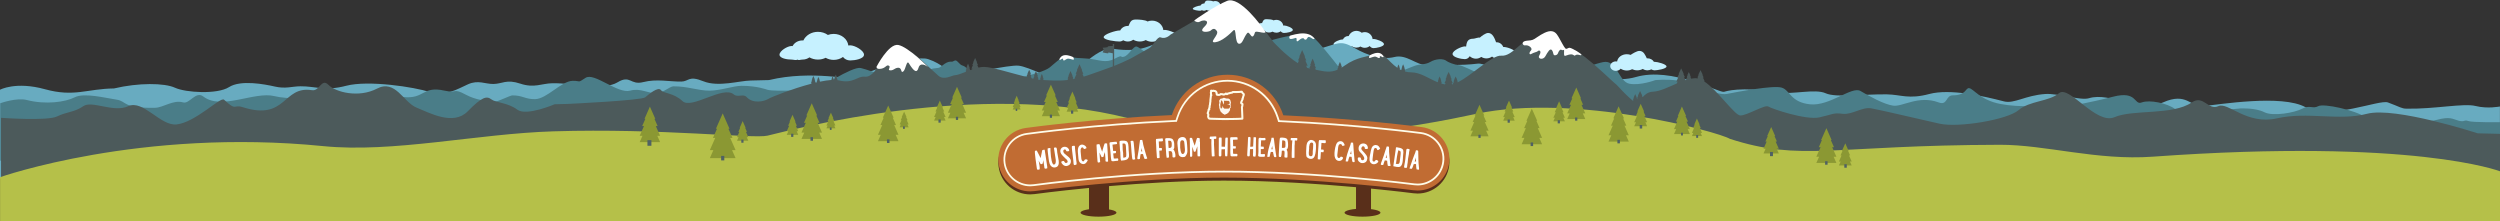 <?xml version="1.0" encoding="UTF-8" standalone="no"?>
<!-- Generator: Adobe Illustrator 16.0.4, SVG Export Plug-In . SVG Version: 6.00 Build 0)  -->
<!DOCTYPE svg  PUBLIC '-//W3C//DTD SVG 1.1//EN'  'http://www.w3.org/Graphics/SVG/1.1/DTD/svg11.dtd'>
<svg id="Layer_1" xmlns="http://www.w3.org/2000/svg" xml:space="preserve" height="221.17px" viewBox="0 0 2500 221.167" width="2500px" version="1.1" y="0px" x="0px" xmlns:xlink="http://www.w3.org/1999/xlink" enable-background="new 0 0 2500 221.167">
<rect x="0" y="0" width="2500" height="221.167" fill="#333333" stroke="none"/>
<path d="m1373.6 39.002c-0.343 0-0.674 0.04-0.992 0.111-0.42-3.937-3.749-7-7.795-7-1.098 0-2.141 0.227-3.086 0.632-1.443-1.176-3.283-1.883-5.289-1.883-3.506 0-6.504 2.155-7.752 5.211-0.154-0.012-0.312-0.023-0.469-0.023-2.346 0-4.359 1.4-5.268 3.408-0.169-0.021-0.34-0.036-0.514-0.036-2.264 0-8.902 2.483-8.902 4.744 0 2.262 6.641 3.446 8.902 3.446 0.994 0 1.904-0.356 2.614-0.946 0.909 0.597 1.995 0.946 3.165 0.946 1.404 0 2.691-0.502 3.693-1.335 1.306 0.841 2.855 1.335 4.525 1.335 1.494 0 2.895-0.396 4.107-1.082 1.229 0.799 2.691 1.267 4.268 1.267 1.878 0 3.602-0.662 4.951-1.762 0.812 1.26 2.225 2.096 3.836 2.096 2.521 0 10.373-1.444 10.373-3.965 0-2.52-7.8-5.164-10.3-5.164z" fill="#C6F1FF"/>
<path d="m1464.9 46.398c0.427 0 0.843 0.056 1.242 0.156 0.526-5.494 2.188-7.848 7.257-7.848 1.374 0 5.188-1.608 6.373-1.042 1.807-1.642 5.856-4.706 8.369-4.706 4.391 0 6.403 5.086 7.967 9.352 0.193-0.017 0.387-0.033 0.585-0.033 2.938 0 5.463 1.955 6.6 4.758 0.212-0.03 0.425-0.05 0.644-0.05 2.832 0 11.816 2.838 11.816 5.996s-8.984 5.438-11.816 5.438c-1.247 0-2.389-0.497-3.275-1.321-1.142 0.833-2.5 1.321-3.966 1.321-1.76 0-3.37-0.701-4.626-1.864-1.637 1.174-3.578 1.864-5.67 1.864-1.871 0-3.625-0.554-5.146-1.51-1.539 1.115-3.371 1.769-5.345 1.769-2.354 0-4.511-0.923-6.201-2.46-1.019 1.759-2.787 2.927-4.807 2.927-3.156 0-12.352-1.672-12.352-5.192s9.2-7.555 12.3-7.555z" fill="#C6F1FF"/>
<path d="m1164.8 29.916c-0.496 0-0.979 0.054-1.442 0.15-0.612-5.302-5.462-9.432-11.354-9.432-1.598 0-3.115 0.305-4.498 0.852-2.101-1.585-8.568-1.978-11.494-1.978-5.104 0-5.684 2.344-7.502 6.462-0.226-0.016-0.449-0.031-0.681-0.031-3.417 0-6.354 1.886-7.674 4.591-0.245-0.028-0.494-0.048-0.748-0.048-3.294 0-15.726 3.634-15.726 6.681s12.432 4.354 15.726 4.354c1.45 0 2.776-0.48 3.812-1.275 1.326 0.804 2.908 1.275 4.61 1.275 2.046 0 3.921-0.676 5.38-1.799 1.903 1.133 4.162 1.799 6.594 1.799 2.178 0 4.217-0.534 5.985-1.458 1.79 1.076 3.921 1.707 6.216 1.707 2.734 0 5.244-0.891 7.211-2.375 1.186 1.698 3.242 2.825 5.588 2.825 3.674 0 14.401-1.657 14.401-5.054 0-3.395-10.8-7.246-14.4-7.246z" fill="#C6F1FF"/>
<path d="m1284.1 25.489c-0.304 0-0.597 0.033-0.878 0.091-0.371-3.219-3.316-5.727-6.896-5.727-0.969 0-1.892 0.186-2.729 0.518-1.275-0.962-5.203-1.201-6.979-1.201-3.101 0-3.451 1.423-4.556 3.923-0.138-0.01-0.272-0.019-0.413-0.019-2.074 0-3.857 1.146-4.659 2.788-0.148-0.019-0.3-0.029-0.454-0.029-2 0-9.547 2.207-9.547 4.057s7.547 2.644 9.547 2.644c0.881 0 1.688-0.292 2.313-0.774 0.806 0.488 1.767 0.774 2.8 0.774 1.241 0 2.381-0.411 3.268-1.092 1.154 0.688 2.527 1.092 4.002 1.092 1.322 0 2.562-0.325 3.635-0.885 1.087 0.653 2.382 1.036 3.773 1.036 1.661 0 3.186-0.541 4.379-1.441 0.719 1.031 1.969 1.715 3.394 1.715 2.229 0 8.743-1.006 8.743-3.068s-6.4-4.402-8.6-4.402z" fill="#C6F1FF"/>
<path d="m1221.2 5.357c-0.229 0-0.455 0.025-0.672 0.07-0.284-2.465-2.539-4.386-5.279-4.386-0.741 0-1.447 0.142-2.092 0.396-0.977-0.737-3.984-0.919-5.345-0.919-2.374 0-2.646 1.09-3.489 3.005-0.104-0.008-0.209-0.015-0.313-0.015-1.591 0-2.954 0.877-3.569 2.135-0.113-0.013-0.229-0.022-0.348-0.022-1.531 0-7.312 1.69-7.312 3.106 0 1.417 5.779 2.025 7.312 2.025 0.675 0 1.293-0.223 1.771-0.593 0.615 0.374 1.354 0.593 2.146 0.593 0.95 0 1.821-0.314 2.501-0.836 0.885 0.527 1.936 0.836 3.064 0.836 1.012 0 1.961-0.249 2.783-0.678 0.832 0.5 1.823 0.793 2.891 0.793 1.271 0 2.438-0.414 3.354-1.104 0.549 0.79 1.507 1.313 2.598 1.313 1.708 0 6.697-0.771 6.697-2.35s-5.1-3.369-6.8-3.369z" fill="#C6F1FF"/>
<path d="m0 89.746s15.601-8.608 45.003-0.51 41.922-0.477 68.999-0.788c24.332-5.782 50.349-5.624 61.007-0.703s42.321 6.828 53.989-0.625 35.349-2.953 46.009-0.537c10.66 2.416 16.829-0.197 25.338-0.297 15.182-0.178 24.004 5.201 45.997-0.542s67.98 1.256 83.32 6.256 27.992-3.095 38.33-7.714 16.964-0.207 25.342-0.31c9.092-0.111 12.979-5.02 26.987-0.331s21.537-0.266 32.016-0.397c22.786-0.285 51.67 7.265 64.998-0.825s12.664 3.077 25.996-0.34 26.242-0.35 38.018-0.512c7.753-0.106 6.98-6.376 21.981-0.308s36.043-0.534 47.331-0.735c11.464-0.204 17.939-0.36 18.336-0.456 42.951-10.37 84.855 0.696 87-2.071 2.146-2.767 57.25-23.914 72.25-18.835s16.709 11.734 28.436 13.71c11.729 1.976 51.314-8.21 61.814-7.21s35.908 15.381 44.5 14 32.867-33.52 50.25-30.875c30.667 4.667 38.359-5.898 47.359-5.898s132.07 12.802 156.56 6.44c21.167-5.5 22.706-9.792 36.834-1.605s28.5 12.272 40.5 9.272 21.753 8.167 32.25 8.167 36.584 0.368 50.584-1.5 35.489 27 56.489 10 66.1 13.75 102.1 3.333 83 15.989 88 14.828c1.009-0.234 16.333-5.828 54.348 0.603 13.881 2.348 36.92-3.952 47.311 0.809 10.389 4.761 39.254 0.706 61.361 1.116 14.092 0.262 21.625 5.158 42.313-0.355s53.767 1.939 74.667 7.372c10.268 2.669 21.287-5.996 41.333-7.372 12.698-0.871 35.247 6.78 43.654 4.233 21.68-6.566 49.987 14.82 74.013 4.206 24.025-10.614 26.782 4.79 41.199 3.538s77.875-11.981 101.54 1.308c23.66 13.29 73.615-8.043 82.266-4.845 12.008 4.441 13.557 6.131 18.333 6.228 27.993 0.568 57.333-5.686 69.333-2.676s24.334 0.498 24.334 0.498v78.178l-2500-6v-88.924h0.1z" fill="#68ABC0"/>
<path d="m2500 122.17s-27.52 0.433-31.76-1.16c-4.24-1.592-3.488 1.381-9.739-0.354s-8.302-4.353-21.776-0.794c-13.474 3.559-60.436 4.516-70.955-2.588-10.519-7.103-42.02-14.104-47.52-11.104s-8.5-1.5-16 2.5c-7.5 4-29.25 8-38 3.5s-23.75-3.75-23.75-3.75-57.99 6.157-65.49 0.544-25.26-9.522-33.26-6.521-4.268-12.018-28.5-5.772-45.471 9.733-45.471 9.733l-24.006-0.875s-23.259 2.348-43.517-1.588-26.6-15.19-31.1-15.783c-3.789-0.496-2.667 7.167-16.333 7.167-7.276 0-5.131 10.493-14.167 7.106-19.996-7.495-36.166 4.561-45.499 3.228s-24.032-9.548-32.667-14.667-30.666 15.333-50.333 13.333-20.001-14-28.334-16.667-44.63 4.247-54.981 6.29c-10.351 2.043-36.176-11.508-48.3-13.29-12.125-1.782-23.358-0.5-23.358-0.5s-14.889 5.635-25.783 3.567c-10.896-2.067-12.291-24.394-26.189-21.629-13.897 2.765-61.51 21.492-61.51 21.492l-10.662-8.306s-4-4.129-12.845-2.193-19.372 10.654-19.372 10.654-34.523-18.109-39.469-18.473c-4.945-0.363-11.686-3.302-12.695-4.207-3.25-2.906-11.238-2.234-16.245 0.805-5.005 3.039-10.583 2.003-16.005 4.039-26.354 9.897-57 25.778-57 25.778s-31.934-43.646-44-54.335-70.9 12.635-70.9 12.635l-63.5-9.833s-22.704 6.65-30.261 12.167c-2.739 2-8.993-5.021-12.118-5.771-3.211-0.771-7.58 8.556-12.455 10.104s-0.008-2.959-9.625 2.125c-9.046 4.783-15.375 0.875-26.375-0.125s-11.151-0.049-18-2.049-11.104 3.181-20.385 10.782-56 15.517-56 15.517-18.639-6.931-28.75-16.125c-0.924-0.84-3.472-1.402-4.375-2.125-1.154-0.923-3.035-3.205-4.125-3.875-1.903-1.17-3.076 0.985-4.625 0.875-2.23-0.158-4.331 0.196-7.25 2.125-1.012 0.668-3.704 2.667-4.75 3.5-1.626 1.294-7.379 0.571-9.01 2.121-8.836 8.403-11.782 19.582-11.782 19.582s-49.85-19.328-58.52-20.995-43.33 21.333-43.33 21.333-42.167 2.833-50 0.412c-0.323-0.1-10.267-3.956-25.833-3.912-7.969 0.022-20.668 4.748-31.833 4.833-11.624 0.088-21.837-4.461-36.333-4.315-3.107 0.031-12.152 7.156-15.375 7.19-9.791 0.103-17.41-5.792-27.75-2.875-12.38 3.491-35.924-18.51-44.542-12.833s-4.507 2.895-12.833 3c-11.384 0.144-25.939 18.18-37.75 18.333-10.16 0.132-12.37-3.889-22.75-3.75-1.831 0.024-14.164 5.931-16 5.956-9.994 0.134-21-1.661-30-6.456-13.948-7.431-8.5-1.25-21.75-4.25-22.618-5.121-19.498 8.814-41.852 6.354-25.808-2.839-103.66 5.38-128.15-0.854-20.014-5.095-52.917 14.5-71.25 0.333-7.539-5.825-13.833 7.833-20.167 5.939-9.879-2.955-19.687 5.263-28.333 5.395-32.875 0.499-27.735-6.612-38.167-8.167-11.61-1.731-32.523-7.165-41.928-2.333s-29.239 7.5-47.718 2.731c-10.499-2.709-26.704 3.22-26.704 3.22v57.378l2500 0.459v-38.96z" fill="#4A7D88"/>
<path d="m2477.7 133.32s-82.697-26.911-110.68-19.538c-27.985 7.371-59.5-2.363-90 4.553-30.5 6.918-49-16.765-58.75-12.167-10.006 4.718-14.75-11.75-26.5-3.728-19.168 13.087-58.75 6.728-77.25 14.729-18.5 8-45.5-32.5-55.5-24s-29.5 7.5-40.5 17c-11 9.5-59.79 17.769-79 13.5-22.5-5-56.834-13.219-68.167-15.333-9.097-1.696-19.333 6.667-28.833 5.448-9.5-1.223-9.75 0.637-23.167 3.602s-47.833-8.715-51.083-10.894c-3.25-2.179-21 8.98-27.916 8.98-5.665 0-22.733-25.349-36.418-34.25h0.734l-1.742-3.712h0.738l-1.312-2.789h0.35l-2.182-4.637-2.183 4.637h0.351l-1.312 2.789h0.739l-0.417 0.888c-0.748-0.157-1.479-0.252-2.18-0.228-1.409 0.05-2.845 0.227-4.298 0.496l-0.854-1.816h0.479l-0.854-1.808h0.229l-1.414-3.005-1.414 3.005h0.229l-0.854 1.808h0.479l-1.132 2.406h0.739l-0.259 0.549c-0.384 0.115-0.768 0.235-1.153 0.359l-1.395-2.968h0.875l-1.556-3.305h0.413l-2.585-5.494-2.585 5.494h0.416l-1.557 3.305h0.877l-2.068 4.397h1.354l-0.907 1.928c-8.503 3.648-16.844 7.863-23.711 8.149-5.024 0.209-8.071 2.861-10.378 5.512l-0.71-1.509h0.354l-2.209-4.696-2.21 4.696h0.354l-1.313 2.79-0.345-0.778h0.259l-1.614-3.652-1.616 3.652h0.259l-0.973 2.196h0.549l-0.422 0.953c-2.474-2.019-4.827-4.165-6.938-6.223-5.176-5.047-8.923-9.51-9.565-9.939-4.051-2.7-41.479-41-48.999-35.651-3.408 2.423-10.776-5.404-17.354-6.974-7.936-1.895-17.45 0.164-21.5-0.75-7.2-1.673-16.4 15.374-27.4 14.374-9.163-0.833-29.075 19.539-43.564 26.661l-0.393-0.835h0.504l-0.895-1.901h0.238l-1.488-3.162-1.486 3.162h0.238l-0.896 1.901h0.506l-1.189 2.531h0.715c-0.443 0.139-0.883 0.262-1.312 0.362l-0.561-1.188h1.155l-1.768-3.759h0.748l-1.328-2.825h0.354l-2.21-4.696-2.21 4.696h0.355l-1.33 2.825h0.75l-1.771 3.759h1.156l-0.574 1.22c-1.14-0.191-2.263-0.456-3.374-0.78l-0.406-0.922h0.604l-0.926-2.094h0.392l-0.696-1.574h0.188l-1.158-2.617-1.157 2.617h0.188l-0.697 1.574h0.395l-0.713 1.608c-8.895-3.633-17.152-9.895-26.383-9.895-2.21 0-4.227-0.301-6.099-0.805l-0.437-0.981h0.606l-0.926-2.094h0.392l-0.696-1.574h0.188l-1.158-2.617-1.158 2.617h0.188l-0.697 1.574h0.393l-0.703 1.593c-0.45-0.215-0.894-0.441-1.322-0.679l-0.198-0.447h0.433l-0.658-1.488h0.279l-0.496-1.119h0.133l-0.824-1.86-0.822 1.86h0.134l-0.495 1.119h0.277l-0.188 0.426c-9.729-6.71-14.747-18.141-23.889-13.69-6.028 2.935-16.129 2.313-29 11.5-0.962 0.686-1.884 1.293-2.777 1.843l-0.263-0.593h0.476l-0.843-1.904h0.225l-1.401-3.165-1.399 3.165h0.226l-0.844 1.904h0.476l-1.13 2.529h0.732l-0.039 0.088c-7.522 3.395-13.312 2.01-22.212 0.191l-0.673-1.518h0.928l-1.417-3.2h0.601l-1.063-2.407h0.282l-1.771-4-1.771 4h0.284l-1.063 2.407h0.6l-1.416 3.2h0.927l-0.179 0.402c-0.961-0.187-1.948-0.455-2.955-0.798l-0.938-2.123h1.51l-2.309-5.216h0.979l-1.735-3.923h0.464l-2.889-6.52-2.885 6.52h0.463l-1.734 3.923h0.979l-1.174 2.652c-12.272-7.862-24.187-20.959-24.187-20.959l-8.616-11.305s-24.468-18.53-32.968-19.696-37.593 9.495-37.593 9.495l-23.9 13.895s-4.655 5.032-10 2.803c-3.111-1.297-7.781 9.011-11.427 10.807-1.829 0.901-16.7 9.491-18.638 10.437-6.479 3.163-11.683 5.423-16.326 7.263v-20.7c0.086-0.131 0.146-0.277 0.146-0.445 0-0.457-0.37-0.826-0.826-0.826-0.457 0-0.827 0.37-0.827 0.826 0 0.167 0.062 0.313 0.147 0.444v0.764c-1.249 0.02-5.646 0.133-5.003 0.775 0.729 0.732-4.974 0.987-5.193 0.997l1.137 2.247-1.135 2.432c0.25 0.06 6.801 1.643 5.727 0.568-0.94-0.939 3.25 0.046 4.47 0.347v13.101c-7.029 2.725-12.9 4.561-20.251 7.271-3.127 1.153-6.074 2.117-8.866 2.929l-1.235-2.791h0.905l-1.604-3.627h0.429l-2.669-6.03-2.669 6.03h0.429l-1.604 3.627h0.903l-2.136 4.825h1.167c-0.854 0.18-1.701 0.35-2.521 0.5l-0.298-0.67h0.699l-1.24-2.807h0.328l-2.062-4.666-2.066 4.666h0.332l-1.242 2.807h0.7l-0.668 1.508c-10.69 1.289-18.134 0.19-23.964 0.046l-0.466-1.054h0.492l-0.753-1.701h0.317l-0.564-1.279h0.148l-0.938-2.125-0.94 2.125h0.15l-0.566 1.279h0.32l-0.754 1.701h0.491l-0.389 0.875c-0.581-0.064-1.207-0.151-1.854-0.25l-0.46-1.041h0.724l-1.104-2.5h0.47l-0.833-1.88h0.222l-1.383-3.125-1.385 3.125h0.223l-0.832 1.88h0.469l-1.105 2.5h0.725l-0.104 0.238c-0.727-0.151-1.475-0.315-2.24-0.489l-0.938-2.123h0.604l-1.076-2.43h0.7l-1.787-4.04-1.788 4.04h0.287l-1.076 2.43h0.606l-0.381 0.858c-15.359-3.875-35.225-10.165-42.748-10.143-1.88 0.006-3.778 0.26-5.674 0.661l-1.097-2.476h0.671l-1.189-2.688h0.316l-1.979-4.469-1.979 4.469h0.318l-1.19 2.688h0.672l-1.582 3.575h1.033l-0.317 0.723c-0.618 0.217-1.23 0.442-1.841 0.671l-0.83-1.877h0.427l-0.758-1.71h0.202l-1.26-2.843-1.259 2.843h0.203l-0.758 1.71h0.427l-1.007 2.274h0.658l-0.619 1.398c-4.282 1.718-8.194 3.269-11.366 3.453-2.252 0.13-10.446 5.194-15.797 0.484-12.801-11.269-22.443-21.677-28.892-24.609-9.95-4.56-32.06 15.617-32.06 15.617s-5.223 10.685-12.842 9.885c-7.617-0.8-11.186 7.384-26 3.667-0.465-0.117-0.965-0.211-1.498-0.285l-0.086-0.195h0.51l-0.777-1.76h0.328l-0.586-1.323h0.156l-0.974-2.2-0.976 2.2h0.156l-0.586 1.323h0.33l-0.779 1.76h-0.056l-0.499-1.126h0.235l-0.417-0.943h0.109l-0.692-1.567-0.694 1.567h0.111l-0.417 0.943h0.233l-0.541 1.223c-3.309 0.223-7.146 0.822-11.271 1.681l-0.531-1.2h0.33l-0.586-1.323h0.156l-0.976-2.2-0.974 2.2h0.156l-0.586 1.323h0.33l-0.778 1.76h0.509l-0.042 0.095c-0.447 0.103-0.896 0.208-1.349 0.316l-0.92-2.081h0.426l-0.757-1.71h0.202l-1.26-2.843-1.259 2.843h0.202l-0.758 1.71h0.428l-1.008 2.274h0.658l-0.409 0.925c-18.73 4.936-39.54 13.099-43.18 15.281-4.024 2.415-15.05 4.991-21.493-2.028-3.34-3.639-8.673 0.869-12.84-2.639-10.72-9.025-42.118 15.275-51.182 6.762-9.16-8.6-18.99-7.433-21.66-11.1s-12 4.167-15.67 7.302c-3.67 3.135-77.67 6.611-77.67 6.611l-12.854 0.315s-28.289 12.18-37.306 5.438c-9.667-7.228-21.333-6.772-26-10.333s-9.333-2.667-23.667 12c-14.334 14.666-38.068 1.539-51.119-3.721-13.051-5.261-21.214-28.612-39.549-19.03s-41.319 3.617-48.506-3.671c-7.188-7.288-8.742 6.506-16.504 5.265-29.537-4.725-25.238 30.992-69.238 16.992-10.031-3.192-5.686 4.63-18.75-7.5-3.5-3.25-28.5 22.75-47.5 24.75-16.106 1.695-33.413-25.083-48.25-18.25s-36.307-6.101-45 0-16.583 5.5-26.231 10.257c-9.638 4.75-56.009 1.37-56.009 1.37v73.871h2500v-57.81l-22.3-0.54zm-1644.3-53.464c-0.165-0.002-0.332-0.003-0.5-0.003h0.5v0.003zm803.6 20.022l-0.001-0.002h0.002v0.002zm0.3-0.598l-0.349-0.786h0.718l-0.4 0.786z" fill="#4C5A5B"/>
<path d="m876.51 66.782s-0.357 2.911 4.768 1.919c4.78-0.926 4.991-4.146 7.477-3.066 2.363 1.028-0.948 4.124 0.5 4.521 3.625 0.992 5.15-1.848 8-2.315 5.385-0.881 3 5.622 5.875 3.748 2.641-1.721 3.417-12.088 5.75-8.267 4.939 8.09 8 10.252 9.625 4.515 1.724-6.082 7.893-2.116 9.27-0.953s-19.604-20.215-29.603-21.933c-9.54-1.637-21.68 21.831-21.68 21.831z" fill="#fff"/>
<path d="m1194.2 20.662s3.189 2.505 5.605 1.005c3.99-2.477 11.25-1.333 4.5 5.167s4.539 5.333 6.25 3.833c1.712-1.5 3.834-3.333 6.334 0.417s-8.895 12.111-1.475 11.133c6.625-0.873 14.504-8.248 17.891-11.723 3.568-3.661 0.984 13.298 5.984 13.298 3.333 0 4.284-6.127 7.75-10.458 2.667-3.333 4.443 7.833 7.334 0.833 0.832-2.016-0.004-3.215 5.682-2 0.389 0.083 6.734 1.678 5.062-0.833-3.592-5.385-25.451-35.667-38.076-30.417-11 4.332-32.8 18.984-32.8 19.745z" fill="#fff"/>
<path d="m1565.3 48.338c-1.657-1.668-4.31-7.377-5.835-9.814-1.525-2.438-3.182-6.595-7.467-7.31s-10.326 2.869-14.66 5.827-4.809 3.245-9.695 3.581c-4.889 0.336-4.766 2.208-5.039 2.403 0 0 0.026 2.807 3.026 2.307s7.499 3 5.333 5.167-1.859 4.833 0.57 3.333c2.429-1.5 5.381-1.759 6.18-2.625 1.5-1.625 4.291-0.208 1.625 4.083-2.239 3.604 3.666 5.167 6 1s4.863-8.667 6.696-6 0.7 5.429 3.407 4.951c2.834-0.5 2.558-3.04 3.654-4.336 2.438-2.875 2.018 0.175 4.615-0.99 1.209-0.542-0.953 6.99 1.791 5.833 1.584-0.667 4.399-1.428 5.605-1.399 2.625 0.062 3.16 1.786 3.854 1.19 2.688-2.312 5.318 0.567 6.438-0.562 0.988-0.999-9.625-7.062-11.688-7.188-2-0.126-3 1.94-4.4 0.549z" fill="#fff"/>
<path d="m1369.7 55.417c-0.33 0.256-1.354 2.896 0.229 2.562 1.584-0.334 4.134-1.828 5.967-1.25 1.832 0.578 2.307 1.612 3.473 1.279s-0.25-2.008 1-1.842 2.007 1.346 2.938 1c0.932-0.346-0.65-1.951-0.65-1.951s-1.544-2.435-5.119-2.361-7.5 2.306-7.8 2.563z" fill="#fff"/>
<path d="m1073.1 57.114c0.346 0.23 1.561 2.789-0.042 2.573-1.603-0.217-4.255-1.522-6.04-0.812-1.786 0.71-2.182 1.776-3.37 1.53-1.188-0.247 0.104-2.021-1.132-1.764-1.235 0.257-1.902 1.489-2.855 1.212s0.508-1.994 0.508-1.994 1.361-2.541 4.934-2.729 7.7 1.753 8 1.984z" fill="#fff"/>
<path d="m1290 35.708c-0.584 0.195-1.697 3.336 1.012 3.293 0.99-0.016 2.252-0.37 3.604-0.77 0.443-0.132 2.188-1.109 1.98 1.265-0.205 2.33 0.833 2.038 1.625 1.371 1.165-0.982 2.777-2.38 4-2.576 2.548-0.407 1.25 1.205 3.125 1.375 2 0.181 1.697-3.101 3.791-2.708s3.215 2.287 4.824 2.112c1.607-0.175-0.893-2.059-0.893-2.059s-2.346-2.976-8.393-3.553c-6-0.577-14 2.056-14.6 2.25z" fill="#fff"/>
<path d="m767.52 135.64c24.276-5.75 210.92-55.814 361-17.401 145.59 37.263 292.56 7.317 348-4.452 97.952-20.799 241.53 17.842 253.39 25.073 71.264 22.978 102.24 6.369 269.93 5.921 45.791-0.122 96.895 15.931 152.92 11.9 261.2-18.79 347.3 14.63 347.3 14.63v51.271l-2500-1.5v-43.902s140.15-49.354 323.14-31.059c69.888 6.986 153.99-12.429 230.26-14.786 107.78-3.32 199.9 7.67 214.12 4.31z" fill="#B5C049"/>
		<path d="m1421.7 130.07c-3.264-0.427-65.244-8.435-138.38-11.762-7.614-23.538-29.712-40.562-55.784-40.562-25.991 0-48.025 16.916-55.714 40.336-75.812 3.326-142.55 12.402-145.96 12.871-17.434 2.398-29.623 18.475-27.227 35.912 2.19 15.963 15.854 27.53 31.53 27.53 1.443 0 2.905-0.101 4.379-0.302 0.459-0.061 22.219-3.02 54.471-6.145v23.717h20v-25.547c33.859-2.912 75.16-5.506 114.87-5.506 47.196 0 95.903 3.336 132.13 6.581v24.474h15v-23.068c25.57 2.492 42.035 4.617 42.43 4.669 1.403 0.183 2.794 0.271 4.169 0.271 15.761 0 29.463-11.692 31.561-27.742 2.2-17.44-10.1-33.43-27.5-35.71z" fill="#592F1A"/>
		<path d="m1421.7 127.06c-3.264-0.425-65.244-8.433-138.38-11.761-7.614-23.541-29.712-40.563-55.784-40.563-25.991 0-48.025 16.917-55.714 40.338-75.812 3.323-142.55 12.401-145.96 12.871-17.434 2.395-29.623 18.473-27.227 35.906 2.19 15.967 15.854 27.533 31.53 27.533 1.443 0 2.905-0.1 4.379-0.301 0.98-0.137 99.26-13.486 189.34-13.486 91.457 0 188.59 12.531 189.56 12.658 1.403 0.188 2.794 0.271 4.169 0.271 15.761 0 29.463-11.693 31.561-27.742 2.2-17.45-10.1-33.45-27.5-35.73z" fill="#C16C33"/>
		<path d="m1030.2 186.28c-13.279 0-24.657-9.938-26.469-23.118-2.009-14.615 8.246-28.14 22.859-30.15 2.825-0.387 70.039-9.518 145.49-12.826l3.528-0.154 1.104-3.357c7.229-22.022 27.666-36.82 50.857-36.82 23.292 0 43.757 14.879 50.923 37.025l1.091 3.371 3.539 0.162c72.745 3.311 135.32 11.381 137.95 11.723 14.629 1.914 24.975 15.369 23.062 29.998-1.733 13.279-13.123 23.293-26.491 23.293-1.18 0-2.356-0.076-3.503-0.229-0.973-0.127-98.501-12.701-190.22-12.701-90.108 0-189.08 13.399-190.05 13.535-1.2 0.17-2.4 0.26-3.6 0.26zm197.3-104.63c-22.41 0-42.159 14.298-49.145 35.58l-1.491 4.542-4.774 0.209c-75.367 3.307-142.5 12.428-145.32 12.812-13.628 1.875-23.191 14.488-21.318 28.117 1.688 12.291 12.297 21.561 24.682 21.561 1.138 0 2.292-0.079 3.428-0.232 0.974-0.136 100.07-13.555 190.3-13.555 91.836 0 189.48 12.592 190.46 12.719 1.067 0.141 2.167 0.211 3.27 0.211 12.467 0 23.086-9.339 24.701-21.723 1.782-13.643-7.864-26.191-21.508-27.975-2.624-0.342-65.131-8.401-137.8-11.709l-4.789-0.219-1.476-4.562c-7-21.399-26.8-35.777-49.3-35.777z" fill="#FEFCE9"/>
			<path d="m1044.7 149.86c0.668 4.96 1.58 9.889 2.246 14.85 0.146 1.098 0.433 2.397 0.362 3.526-0.437 0.224-0.908 0.368-1.395 0.435-1.778 0.24-1.497-0.916-1.676-2.229-0.291-2.118-0.631-4.202-0.949-6.344-0.074 0.477-0.417 3.008-0.592 3.332-0.199 0.355-0.473 0.582-0.877 0.641-0.405 0.057-0.745-0.006-1.115 0.102-0.833-1.033-1.387-2.432-2.047-3.594 0.307 1.596 0.586 3.195 0.811 4.803 0.146 1.045 0.413 2.947 0.221 3.93-0.28 0.15-0.595 0.275-0.914 0.32-0.595 0.084-1.204 0.035-1.76-0.188-0.121-0.666-0.217-1.335-0.314-2.03-0.213-1.5-2.345-15.681-1.733-16.48 0.375-0.104 0.729-0.375 1.136-0.434 0.574-0.08 0.993 0.518 1.177 1.037 1.172 1.994 2.218 4.526 3.366 6.633 0.134-0.701 0.269-1.402 0.401-2.104 0.263-1.311 0.526-2.621 0.792-3.932 0.113-0.59 0.182-1.31 0.412-1.859 0.049-0.053 0.098-0.104 0.146-0.156 0 0 1.445-0.414 1.527-0.426 0.3-0.05 0.6 0.05 0.8 0.16z" fill="#fff"/>
			<path d="m1050.4 148.28c0.065 0.072 0.11 0.203 0.124 0.311 0.045 0.352-0.08 0.666-0.067 0.965 0.009 0.354 0.018 0.708 0.025 1.062 0.095 2.006 0.225 4.035 0.482 6.021 0.26 1.985 0.851 6.083 2.029 7.54 0.228 0.27 0.714 0.425 1.012 0.387 1.971-0.254 1.924-3.438 1.742-4.861-0.438-3.435-1.148-6.834-1.591-10.297-0.037-0.295-0.156-0.58-0.194-0.875-0.058-0.457 0.157-0.947 0.677-1.014 0.41-0.053 0.934 0.126 1.326-0.061 0.825 0.143 0.998 1.976 1.079 2.619 0.102 0.805 0.121 1.621 0.222 2.426 0.344 2.738 1.099 5.424 1.442 8.189 0.38 3.034-0.008 6.297-3.699 6.77-2.532 0.326-4.506-1.322-5.327-3.588-0.562-1.535-0.781-3.199-0.99-4.781-0.12-0.912-0.241-1.824-0.362-2.735-0.141-1.046-0.964-7.269-0.649-7.829 0.109-0.232 0.434-0.302 0.682-0.334 0.054-0.008 0.383-0.051 0.472-0.008 0.243-0.061 0.479-0.146 0.754-0.182 0.272-0.037 0.558 0.01 0.812 0.25 0.1-0.01 0.1 0 0.1 0z" fill="#fff"/>
			<path d="m1066.6 151.33c-0.571-0.15-0.672-2.863-2.626-1.594-0.568 0.342-0.78 1.104-0.702 1.746 0.41 3.324 7.639 5.247 7.622 9.665-0.034 3.245-1.72 3.798-2.563 4.308-0.009 0-0.018 0.002-0.024 0.002-0.646 0.322-1.201 0.498-1.929 0.584-1.188 0.144-2.525-0.512-3.389-1.278-0.185-0.168-0.326-0.423-0.541-0.614-0.442-0.49-1.072-1.148-1.155-1.82-0.023-0.188 0.003-0.41 0.092-0.584-0.009 0-0.019 0.002-0.027 0.002 0.261-0.576 1.531-0.731 2.102-0.803 0.596-0.072 0.84 0.58 1.061 1.045-0.001-0.01-0.002-0.019-0.003-0.027 0.406 0.631 0.819 1.101 1.658 1 0.863-0.104 1.574-0.598 1.462-1.537-0.172-1.45-1.554-2.432-2.595-3.312-0.703-0.57-1.363-1.252-1.948-1.973 0.009-0.001 0.019-0.002 0.028-0.003-0.666-0.71-1.47-1.401-1.936-2.271 0.001 0.01 0.002 0.018 0.003 0.025-0.42-0.711-0.735-1.49-0.84-2.32-0.289-2.338 1.336-4.475 3.745-4.764 1.505-0.182 3.206 0.354 4.123 1.555-0.01-0.009-0.021-0.017-0.031-0.023 0.447 0.492 0.95 1.25 1.025 1.896 0.122 1.047-0.768 1.016-1.531 1.104-0.5 0.02-0.9 0.04-1.3-0.03z" fill="#fff"/>
			<path d="m1073.4 161.27c-0.385-3.36-0.854-6.735-1.239-10.097-0.065-0.562-0.603-4.777-0.104-5.025 0.441-0.27 0.992-0.303 1.484-0.359 0.684-0.076 1.283-0.172 1.38 0.688 0.078 0.7 0.05 1.438 0.103 2.14 0.229 2.533 0.562 5.027 0.848 7.555 0.147 1.318 0.195 2.701 0.342 4.019 0.104 0.915 0.283 1.792 0.385 2.681 0.054 0.482 0.058 1.002-0.023 1.5-0.525 0.438-1.407 0.621-2.104 0.729-0.634-0.037-0.834-0.857-0.895-1.368-0.1-0.82-0.1-1.61-0.2-2.45z" fill="#fff"/>
			<path d="m1087.7 160.09c0.025 0.27-0.108 0.529-0.246 0.789-0.789 1.361-1.819 2.99-3.547 3.176-1.188 0.127-2.458-0.252-3.384-0.967-1.464-1.119-1.885-2.678-2.076-4.426-0.138-1.238-0.192-2.482-0.331-3.746-0.358-3.252-1.105-9.465 3.411-10.277 0.055-0.006 0.108-0.012 0.166-0.018 2.001-0.215 4.637 1.44 4.819 3.488-0.654 0.342-1.351 0.82-2.113 0.9-0.138 0.016-0.302 0.033-0.44 0.021-0.538-0.65-0.712-1.775-1.833-1.654-0.246 0.024-0.453 0.156-0.627 0.338-1.001 0.979-0.943 2.525-0.858 3.82 0.154 2.188 0.393 4.365 0.626 6.545 0.116 1.076 0.536 3.424 2.078 3.26 1.219-0.131 0.766-1.823 2.119-1.967 0.5-0.06 2.1-0.06 2.1 0.72z" fill="#fff"/>
			<path d="m1103.6 156.75c-0.338 0.195-1.117 0.348-1.473 0.381-0.188 0.02-0.404 0.065-0.553-0.057-0.001-0.009-0.002-0.018-0.002-0.027-0.828-1.523-1.384-3.076-2.071-4.533 0.277 2.939 0.277 6.416 0.655 9.531-0.355 0.252-0.5 0.186-0.869 0.328-0.264 0.08-0.558 0.162-0.8 0.187-0.974 0.094-0.964-1.212-1.031-1.912-0.146-1.535-0.192-3.134-0.341-4.668-0.206-2.699-0.304-5.435-0.455-8.138-0.03-0.895-0.217-2.533-0.05-3.393 0.001 0.008 0.002 0.018 0.002 0.026 1.676-0.106 2.688-0.8 2.983-0.013 0.594 1.603 1.858 5.723 2.554 7.289 0.567-1.848 1.843-7.207 2.599-8.36 0.184-0.017 0.365-0.033 0.548-0.05 0.576-0.051 1.269-0.057 1.815 0.22 0.019 0.216 0.039 0.431 0.06 0.674 0.483 5.472 0.588 11.001 0.886 16.489 0.01 0.1 0.019 0.197 0.025 0.295 0.026 0.297-0.032 0.546-0.35 0.656 0.058 0.05-0.575-0.03-0.63-0.025-2.354 0.211-1.481-1.307-1.636-3.003-0.198-2.183-0.448-4.36-0.565-6.55-0.6 1.3-1.2 3.26-1.4 4.64z" fill="#fff"/>
			<path d="m1117.2 158.36c0.152-0.013 0.307-0.024 0.461-0.038 0.399 0.211 0.592 0.576 0.625 0.98 0.035 0.432-0.07 1.146-0.341 1.494-0.438-0.021-0.871 0.017-1.303 0.053-1.14 0.094-2.237 0.294-3.4 0.393-0.567 0.049-1.388 0.037-1.782-0.443-0.271-0.928-0.582-3.264-0.669-4.26-0.007-0.082 0.008-0.219 0-0.328-0.107-1.563-0.243-3.127-0.375-4.664-0.219-2.533-0.627-5.023-0.847-7.559-0.018-0.189-0.033-0.377-0.049-0.566-0.062-1.024 0.536-1.16 1.413-1.233 1.232-0.104 2.49-0.267 3.727-0.367 0.63-0.052 1.292-0.077 1.927-0.075 0.334 0.705 0.366 1.436 0.537 2.182-0.938 0.348-1.709 0.355-2.694 0.438-0.656 0.055-1.307 0.217-1.936 0.271-0.015 0.164 0 0.326 0.011 0.461 0.054 0.619 0.725 5.939 0.694 5.941 0.218-0.019 0.432-0.09 0.65-0.109 0.682-0.057 1.429 0.018 2.062 0.047 0.043 0.186 0.062 0.402 0.074 0.564 0.042 0.512 0.001 1.029-0.066 1.523-0.162 0.041-0.321 0.105-0.483 0.121-1.384 0.169-1.844 0.234-2.033 0.251-0.08 0.007-0.14-0.017-0.195-0.038 0.008 0.1 0.017 0.197 0.025 0.297 0.134 1.592 0.461 3.189 0.567 4.785 1.2 0.25 2.3-0.01 3.4-0.1z" fill="#fff"/>
			<path d="m1120.2 151.88c-0.049-0.619-0.151-1.234-0.202-1.854-0.104-1.321-0.127-2.647-0.232-3.998-0.012-0.136-0.021-0.271-0.032-0.403-0.099-1.24-0.345-3.312-0.104-4.471 0.504-0.283 1.103-0.387 1.679-0.432 0.146-0.012 0.293-0.022 0.438-0.033 1.65-0.074 4.458-0.229 5.583 1.206-0.009 0.001-0.018 0.001-0.025 0.002 0.939 1.181 1.094 3.284 1.201 4.769 0.084 1.16 0.06 2.303 0.146 3.488 0.063 0.891 0.182 1.75 0.249 2.667 0.066 0.918 0.252 3.074 0.04 3.901-0.171 0.638-0.562 1.264-0.934 1.777-1.23 1.772-4.403 1.904-6.354 2.059-0.243 0.021-0.433 0.035-0.624 0.021-0.207-0.553-0.338-1.166-0.385-1.76-0.104-1.294-0.153-2.62-0.256-3.915 0-1.04 0-2.04-0.1-3.04zm2.9 1.7c0.106 1.377 0.105 2.787 0.212 4.162 0.036-0.002 0.072-0.006 0.109-0.008 0.705-0.055 1.343-0.266 1.982-0.477 0.666-0.188 0.779-0.873 0.846-1.447 0.156-1.206 0-2.551-0.063-3.768-0.129-1.728-0.123-3.49-0.252-5.217-0.139-1.861-0.18-3.516-2.563-3.332-0.301 0.021-0.548 0.041-0.846 0.118 0.076 2.058 0.043 4.122 0.201 6.173 0.2 1.28 0.4 2.54 0.5 3.81z" fill="#fff"/>
			<path d="m1135.1 157.86c0.033 0.484 0.016 1.002 0.048 1.486-0.596 0.041-1.148 0.271-1.69 0.308-0.189 0.015-0.408 0.002-0.574-0.041 0.009 0 0.018-0.001 0.025-0.002-0.527-0.151-0.606-0.526-0.644-1.013-0.042-0.594-0.19-1.152-0.26-1.744-0.177-1.344-0.302-2.719-0.397-4.066-0.194-2.754-0.444-5.502-0.64-8.228-0.048-0.675-0.154-1.399-0.233-2.125-0.068-0.214-0.108-0.399-0.126-0.615-0.019-0.271 0.02-0.517 0.059-0.765 0.347-0.159 0.778-0.271 1.165-0.299 0.466-0.033 0.939 0.043 1.386 0.092 0.538 0.994 0.688 3.615 0.77 4.775 0.21 3.049 0.666 6.082 0.875 9.133-0.1 1.06 0 2.05 0.1 3.11z" fill="#fff"/>
			<path d="m1146.5 156.36c0.261 0.717 0.647 1.262 0.773 2.041-0.505 0.627-1.928 0.495-2.684 0.57-0.724-1.555-1.207-3.232-1.612-4.889-0.545 0.008-1.094-0.039-1.637-0.004-0.244 0.017-0.487 0.059-0.73 0.102-0.151 1.014-0.559 2.747-0.573 3.751 0 0.435-0.007 0.731-0.312 1.077-0.426 0.137-0.856 0.191-1.292 0.221-0.759 0.051-1.009-0.042-1.063-0.877-0.054-0.783 0.188-1.667 0.327-2.463 0.401-2.143 0.753-4.279 1.076-6.441 0.456-3.094 0.692-6.201 1.236-9.326 0.324-0.102 0.678-0.178 1.008-0.199 0.438-0.026 0.855 0 1.271 0.057 0.513 1.566 0.644 3.268 0.99 4.872 0.451 1.952 1.031 3.812 1.561 5.729 0.554 1.918 1.057 3.895 1.688 5.781h-0.1zm-4.7-4.99c0.163-0.011 0.327-0.021 0.488-0.059-0.245-0.878-0.588-1.941-0.646-2.859-0.007-0.107-0.072-0.267-0.107-0.4-0.119 1.121-0.353 2.22-0.443 3.336 0.1 0.01 0.3-0.01 0.6-0.02z" fill="#fff"/>
			<path d="m1162.8 138.77c0.027 0.541 0.132 1.051 0.158 1.591 0.035 0.729-0.312 0.962-0.998 0.995-0.771 0.037-1.539 0.021-2.308 0.059-0.303 0.017-0.604 0.03-0.902 0.074 0.084 1.666 0.168 3.332 0.252 4.998 0.027 0.566 0.081 1.08 0.136 1.618 0.521-0.026 1.062-0.134 1.607-0.161 0.382-0.02 0.769 0.071 1.13 0.188-0.032 0.463 0.043 0.894 0.063 1.353 0.019 0.353-0.021 0.624-0.115 0.954-0.676 0.168-1.358 0.146-2.04 0.184-0.163 0.008-0.325 0.016-0.488 0.051 0.111 2.207 0.223 4.414 0.334 6.621 0.013 0.242-0.084 0.492-0.209 0.713-0.486 0.053-0.97 0.131-1.459 0.156-0.298 0.016-0.624 0.006-0.925-0.033-0.22-1.045-0.248-2.102-0.306-3.18-0.079-1.541-0.271-3.074-0.35-4.588-0.098-1.863-0.141-3.73-0.239-5.596-0.093-1.783-0.399-3.936-0.085-5.792 1.421-0.238 2.881-0.229 4.334-0.386 0.521-0.051 1.011-0.184 1.534-0.209 0.22-0.01 0.496 0.004 0.723 0.129 0.1 0.09 0.1 0.18 0.2 0.27z" fill="#fff"/>
			<path d="m1175 157.28c-0.515 0.103-1.078 0.179-1.622 0.2-0.081 0.003-0.162 0.006-0.244 0.01-0.857-0.344-0.671-1.164-0.674-1.895 0.082-3.983-1.215-4.364-1.712-4.479-0.303-0.096-1.665-0.01-2.073 0.009 0.075 1.729 0.259 3.428 0.334 5.156 0.019 0.434-0.015 0.895-0.162 1.28-0.352 0.017-0.704 0.06-1.054 0.103-0.161 0.032-0.294 0.121-0.43 0.127-0.244 0.01-0.465-0.033-0.709-0.051-0.466-0.684-1.062-14.357-1.312-16.838 0 0.01 0.001 0.02 0.001 0.025-0.076-0.457-0.122-0.889-0.146-1.348-0.052-1.135 0.351-1.371 1.479-1.42 1.458-0.066 4.099-0.152 5.37 0.637 1.581 0.965 2.117 3.437 2.183 5.139 0.022 0.566 0.021 1.137 0.04 1.703 0.054 1.324 0.225 2.914-1.023 3.805 0.019 0 0.036-0.001 0.055-0.002 1.401 0.863 2.083 4.413 2.142 5.953 0.021 0.541-0.011 1.109-0.152 1.63-0.1 0.07-0.2 0.15-0.3 0.24zm-4.9-16.51c-0.498-0.061-1.072-0.035-1.566-0.014-0.141 0.006-0.274 0.012-0.385 0.043 0.324 2.396 0.131 4.869 0.536 7.261 0.102-0.004 0.2-0.009 0.3-0.013 2.483-0.107 2.826-1.094 2.734-3.338 0.1-1.16 0-3.68-1.5-3.94z" fill="#fff"/>
			<path d="m1177.7 146.91c-0.127-1.24-0.255-2.48-0.303-3.752-0.045-1.217 0.192-2.228 0.591-3.352 0 0.009 0 0.018 0.001 0.025 0.127-0.301 0.304-0.742 0.514-0.992 1.769-2.096 5.75-2.661 7.312-0.189 1.127 1.779 1.123 4.404 1.321 6.455 0.121 1.297 0.188 2.621 0.228 3.945 0.046 1.541 0.178 3.189-0.433 4.668-0.379 0.932-0.867 1.895-1.576 2.646-0.657 0.67-1.524 0.725-2.392 0.754-0.732 0.023-1.248 0.014-1.991-0.256 0.009 0 0.018-0.002 0.026-0.002-1.264-0.416-2.112-1.388-2.346-2.517-0.5-2.44-0.7-4.95-0.9-7.44zm4.8 7.12c2.335-0.078 2.487-3.059 2.434-4.762-0.025-0.838-0.079-1.622-0.215-2.456-0.212-1.511-0.205-2.999-0.472-4.507-0.072-0.538-0.146-1.158-0.571-1.523-0.396-0.365-0.98-0.562-1.501-0.545-1.235 0.041-1.751 1.006-1.905 2.094 0-0.009 0-0.018-0.001-0.025-0.061 0.598-0.124 1.168-0.102 1.789-0.3 4.75 0.8 9.99 2.4 9.94z" fill="#fff"/>
			<path d="m1200 141.92c0.035 1.73-0.034 3.52 0 5.276 0.05 2.354 0.099 4.731 0.146 7.087 0.008 0.432 0.089 1.702-0.229 2.033-0.161 0.111-1.145-0.111-2.198 0.021-0.173-0.43-0.237-0.887-0.247-1.32-0.059-2.625-0.036-5.223-0.096-7.873-0.009-0.307-0.016-0.613-0.021-0.919-0.093 0.3-0.187 0.599-0.281 0.899v-0.027c-0.379 1.334-1.261 3.305-1.611 4.504-0.508 0.066-1.015 0.132-1.521 0.199-0.594-1.934-1.038-3.33-1.661-5.182 0.046 2.786-0.1 5.551-0.024 8.336 0.016 0.596 0.106 1.024-0.23 1.575-0.241 0.114-0.886 0.349-1.157 0.354-0.567 0.017-0.825-0.438-0.84-0.95-0.067-5.022-0.136-10.048-0.204-15.067-0.021-0.812-0.308-2.188 0.085-2.871 0.209-0.062 0.419-0.121 0.63-0.182 0.272-0.034 0.905-0.023 1.156 0.104 0.417 0.178 0.448 0.312 0.569 0.715 0.339 1.398 0.894 2.711 1.284 4.056v-0.026c0.383 1.02 0.709 2.065 1.172 3.057 0.867-2.539 1.324-5.281 2.341-7.768 0.33-0.008 0.688-0.041 1.017-0.051 0.605-0.014 1.188 0.109 1.66 0.479 0 1.12 0.1 2.34 0.1 3.53z" fill="#fff"/>
			<path d="m1211.4 139c-0.191 0.002-0.354 0.031-0.549 0.033-0.355 0.004-0.714-0.017-1.072-0.066-0.005-0.352-0.038-0.729-0.042-1.107-0.006-0.436 0.043-0.865 0.231-1.223 1.072-0.121 2.174-0.161 3.272-0.174 0.715-0.008 1.432-0.096 2.118-0.103 0.356-0.003 0.716 0.103 0.968 0.37 0.002 0.189 0.003 0.379 0.005 0.568 0.005 0.514 0.01 1.082-0.234 1.543-0.631 0.06-1.235 0.066-1.896 0.072-0.102 0.002-0.202 0.002-0.303 0.004 0.001 0.09 0.002 0.18 0.002 0.271 0.012 1.083 0.132 2.138 0.145 3.218 0.006 0.596-0.069 1.245-0.063 1.868 0.009 0.974 0.104 1.946 0.166 2.92 0.141 3.001 0.252 5.976 0.473 8.978-0.486 0.166-1.028 0.281-1.543 0.287-0.436 0.004-0.867-0.045-1.25-0.229-0.279-2.945-0.291-5.896-0.354-8.844-0.044-1.406-0.116-2.811-0.133-4.221-0.016-1.162 0.108-2.326 0.096-3.463-0.2-0.25-0.2-0.47-0.2-0.71z" fill="#fff"/>
			<path d="m1225 146.75c0.27-2.166 0.182-4.383 0.26-6.547-0.001-0.812-0.004-1.705 0.297-2.49 0.358-0.107 0.715-0.188 1.103-0.189 0.384 0 0.77 0.081 1.126 0.217v0.54c0 3.868-0.081 7.737-0.188 11.579-0.053 1.542-0.024 4.869-0.296 6.33-0.299 0.082-0.624 0.137-0.977 0.139-0.298 0-0.598-0.027-0.923-0.055-0.598-0.352-0.446-6.031-0.448-6.734v-0.379c-0.546 0.002-1.091 0.059-1.636 0.141-0.108 0-0.219 0-0.326 0.002-0.492 0.002-0.955-0.051-1.446-0.049-0.183 1.812-0.173 3.681-0.164 5.492 0.007 1.164-0.156 1.65-1.429 1.657-0.842 0.007-1.169-0.45-1.176-1.292-0.037-5.545 0.062-11.119 0.022-16.666-0.002-0.298 0.051-0.595 0.214-0.84 0.522-0.003 1.045-0.006 1.567-0.062h-0.027c0.139 0 0.249 0 0.385-0.002 0.854-0.004 0.692 0.861 0.695 1.459 0.001 0.403 0.032 0.812 0.034 1.217 0.011 2.164-0.118 4.302-0.107 6.438 1 0.08 2.1 0.08 3.3 0.08z" fill="#fff"/>
			<path d="m1236.5 153.86c0.154 0.001 0.308 0.002 0.462 0.004 0.379 0.245 0.54 0.625 0.537 1.031-0.003 0.434-0.171 1.135-0.473 1.458-0.435-0.058-0.866-0.062-1.302-0.063-1.14-0.006-2.253 0.098-3.418 0.094-0.568-0.002-1.384-0.086-1.733-0.6-0.188-0.947-0.292-3.301-0.292-4.302 0.001-0.081 0.026-0.218 0.026-0.325 0.03-1.568 0.033-3.138 0.036-4.68 0.006-2.543-0.183-5.061-0.179-7.604 0-0.188 0.001-0.379 0.001-0.568 0.03-1.027 0.634-1.107 1.515-1.105 1.237 0.004 2.504-0.045 3.741-0.039 0.632 0.004 1.293 0.035 1.925 0.094 0.271 0.731 0.238 1.463 0.344 2.222-0.965 0.265-1.731 0.204-2.721 0.198-0.66-0.004-1.316 0.104-1.949 0.101-0.028 0.163-0.028 0.325-0.028 0.46-0.001 0.622 0.196 5.979 0.169 5.979 0.219 0 0.438-0.053 0.656-0.051 0.684 0.002 1.42 0.141 2.048 0.228 0.025 0.188 0.024 0.403 0.022 0.567-0.002 0.514-0.089 1.026-0.199 1.514-0.164 0.025-0.327 0.078-0.491 0.078-1.393 0.045-1.856 0.072-2.046 0.072-0.082 0-0.138-0.029-0.191-0.055 0 0.1 0 0.198-0.001 0.299-0.005 1.594 0.18 3.219 0.146 4.815 1.2 0.33 2.4 0.17 3.5 0.18z" fill="#fff"/>
			<path d="m1253.6 137.27c0.471-0.045 0.938-0.092 1.435-0.081 0.248 0.005 0.55 0.038 0.824 0.099 0.155 0.381 0.229 0.789 0.222 1.25-0.006 0.297-0.068 0.592-0.104 0.918-0.069 0.811-0.032 1.703-0.051 2.514-0.084 4.166-0.005 8.309-0.09 12.474-0.015 0.704-0.138 1.403-0.342 2.104-0.328 0.049-0.653 0.096-1.006 0.088-1.329-0.025-1.486-0.299-1.463-1.596 0.004-0.299-0.042-0.65-0.036-0.977 0.013-0.703 0.105-1.404 0.12-2.107 0.019-0.975-0.047-1.922-0.028-2.896-0.982 0.009-2.019 0.045-3.03 0.109-0.193 1.945-0.226 3.812-0.257 5.787-0.007 0.404-0.067 0.836-0.237 1.239-0.435 0.074-0.896 0.202-1.333 0.195-1.085-0.017-1.018-0.935-1.006-1.72 0.045-3.191 0.417-6.353 0.519-9.543 0.021-1.568 0.183-3.135 0.206-4.705 0.018-1.164 0.061-2.271 0.353-3.432 0.44 0.006 0.827-0.096 1.295-0.089 1.156 0.021 0.999 1.231 0.984 2.072-0.043 2.596-0.307 5.136-0.346 7.731 0.437 0.008 0.817 0.014 1.201 0.021 0.654 0.012 1.123-0.17 1.726-0.212 0.1-3.1 0.4-6.16 0.4-9.24z" fill="#fff"/>
			<path d="m1260.8 146.52c0.929 0.022 1.883 0.127 2.812 0.178 0.155 0.329 0.243 1.144 0.233 1.522-0.006 0.242-0.045 0.648-0.321 0.804-0.659 0.118-1.286 0.075-1.912 0.06-0.264-0.006-0.527-0.013-0.791-0.02-0.008 0.324-0.016 0.648-0.022 0.975-0.03 1.297-0.063 2.649-0.015 3.95 0.271 0.089 0.566 0.149 0.867 0.156 0.761 0.019 1.498-0.097 2.258-0.077 0.463 0.012 1.115 0.002 1.099 0.625-0.009 0.324-0.101 0.646-0.108 1.025-0.005 0.188-0.019 0.648-0.131 0.809-0.312 0.396-2.479 0.286-2.991 0.273-1.302-0.032-3.694 0.238-3.654-1.627 0.01-0.406 0.125-0.756 0.189-1.188 0.072-0.782 0.118-1.621 0.137-2.459 0.04-1.729-0.087-3.466-0.048-5.196 0.043-1.976 0.088-3.949 0.131-5.924 0.029-1.298-0.188-2.656 1.544-2.615 0.551 0.012 1.069 0.188 1.591 0.198 0.551 0.015 1.129 0.003 1.707-0.011h-0.026c0.578-0.096 1.267-0.076 1.846-0.061 0.373 1.498 0.813 2.322-0.78 2.441-1.074 0.053-2.142-0.001-3.213-0.027-0.026 0-0.083 0.024-0.083 0.024-0.1 2.07-0.2 4.12-0.3 6.18z" fill="#fff"/>
			<path d="m1275.4 157.18c-0.354-0.012-0.702-0.105-1.082-0.119-0.49-0.748-0.68-1.646-0.782-2.543-0.002 0.027-0.002 0.054-0.003 0.08-0.163-0.816-0.46-1.719-0.516-2.588-0.323-0.039-0.704-0.078-1.029-0.088-0.409-0.012-0.818 0-1.198-0.012-0.432 1.584-0.916 3.192-1.104 4.784-0.63 0.194-1.443 0.253-2.067 0.233-0.062-0.002-0.126-0.004-0.189-0.006-0.047-0.271-0.094-0.543-0.085-0.812 0.017-0.484 0.137-0.998 0.205-1.48 0.401-3.508 1.322-7 2.302-10.379 0.644-2.174 1.503-4.203 1.657-6.473 0.387-0.042 0.773-0.084 1.158-0.07 0.331 0.012 0.659 0.049 0.99 0.061 0.437 1.746 0.537 3.645 0.776 5.439 0.192 1.604 0.386 3.18 0.632 4.758 0.304 2.06 0.604 4.119 0.901 6.178 0.112 0.707 0.374 1.746 0.349 2.447 0 0.48-0.6 0.6-0.9 0.59zm-2.8-8.33c-0.001 0.009-0.001 0.019-0.001 0.026-0.104-0.979-0.208-1.982-0.423-2.963-0.273 0.883-0.497 1.824-0.663 2.766-0.052 0.188-0.104 0.376-0.154 0.564 0.438 0.014 0.873 0 1.282 0.014v-0.41z" fill="#fff"/>
			<path d="m1280.6 157.04c-0.108-0.004-0.243-0.01-0.35-0.067 0.033 0.021 0.069 0.039 0.104 0.06-0.046-0.002-0.091-0.004-0.136-0.006-0.542-0.021-1.331-0.023-1.44-0.705 0 0.01-0.001 0.018-0.001 0.027-0.133-0.791 0.062-3.059 0.096-3.95 0.06-1.567 0.547-13.948 1.177-14.521 0.369-0.312 2.104-0.299 2.571-0.28 1.182 0.046 3.513 0.36 4.353 1.317 1.024 1.127 1.171 5.305 1.103 6.873-0.062 1.432-0.322 2.99-1.483 3.941 0.229 0.391 0.512 0.777 0.658 1.191 0.443 1.074 0.286 4.67 0.229 5.939-0.007 0.153-0.014 0.307-0.021 0.459-0.337 0.229-0.775 0.318-1.208 0.301-0.542-0.022-1.385-0.033-1.805-0.4-0.172-1.118 0.071-2.354 0.118-3.488 0.036-0.865 0.054-1.947-0.239-2.744-0.287-0.283-0.832-0.359-1.214-0.375-0.407-0.018-0.848 0.02-1.286 0.111-0.039 1.025-0.332 5.672-0.954 6.297-0.2 0.02-0.3 0.02-0.4 0.01zm1.6-16.64c-0.057 1.46-0.17 2.917-0.227 4.377-0.021 0.522-0.041 1.046-0.062 1.567-0.021 0.514-0.012 1.002-0.005 1.518 0.336 0.014 0.673 0.026 1.011 0.04 1.037 0.042 2.383-0.036 2.489-1.333-0.01 0.01-0.02 0.018-0.027 0.025 0.062-1.514 0.157-3.105 0-4.604-0.108-1.277-1.337-1.572-2.462-1.617-0.2-0.01-0.5-0.02-0.7 0.02z" fill="#fff"/>
			<path d="m1292.3 140.41c-0.19-0.01-0.355 0.01-0.551 0-0.354-0.018-0.712-0.061-1.066-0.131 0.019-0.352 0.008-0.73 0.023-1.109 0.02-0.433 0.095-0.863 0.303-1.205 1.078-0.059 2.178-0.035 3.278 0.021 0.716 0.034 1.434-0.013 2.122 0.022 0.355 0.019 0.709 0.145 0.941 0.427-0.01 0.188-0.019 0.379-0.026 0.567-0.026 0.512-0.058 1.08-0.325 1.526-0.635 0.022-1.238-0.008-1.896-0.04-0.101-0.005-0.199-0.01-0.303-0.016-0.004 0.091-0.009 0.181-0.013 0.271-0.054 1.082 0.006 2.141-0.047 3.221-0.028 0.594-0.146 1.238-0.173 1.859-0.047 0.975-0.015 1.949-0.007 2.926-0.037 3.004-0.103 5.979-0.061 8.988-0.496 0.139-1.043 0.221-1.558 0.193-0.434-0.02-0.864-0.094-1.234-0.301-0.104-2.959 0.061-5.901 0.169-8.85 0.04-1.406 0.051-2.814 0.116-4.22 0.053-1.162 0.246-2.317 0.299-3.453 0.1-0.24 0.1-0.46 0.1-0.7z" fill="#fff"/>
			<path d="m1310.5 158.89c-1.11-0.067-2.539-0.721-3.365-1.475-0.673-0.607-0.774-1.209-0.86-2.082-0.312-2.565-0.044-5.883 0.107-8.504 0.11-1.943 0.47-4.391 2.062-5.732-0.009 0-0.019-0.002-0.025-0.002 0.756-0.688 1.755-1.252 2.799-1.188 2.005 0.121 3.83 1.376 4.478 3.261 0.377 1 0.329 2.162 0.263 3.217-0.055 0.811 0.031 1.627-0.021 2.465-0.157 2.457-0.549 7.203-2.263 8.91-1 0.93-1.9 1.2-3.2 1.12zm-1.3-11.22c-0.095 1.594-0.301 3.209-0.398 4.854-0.059 0.999-0.077 2.244 0.552 3.122-0.011 0-0.02-0.001-0.027-0.001 0.252 0.34 0.706 0.478 1.111 0.556 2.645 0.405 2.264-2.652 2.305-3.328 0.035-0.566-0.007-1.193 0.028-1.761 0.054-0.864 0.216-1.724 0.271-2.586 0.081-1.296 0.076-2.543 0.158-3.864 0.068-1.107-0.229-2.05-1.546-2.129-1.345-0.082-2.12 1.418-2.188 2.551-0.2 0.87-0.4 1.7-0.4 2.59z" fill="#fff"/>
			<path d="m1325.8 140.71c-0.038 0.539 0.01 1.059-0.029 1.598-0.053 0.729-0.426 0.918-1.108 0.869-0.769-0.053-1.531-0.16-2.298-0.213-0.303-0.021-0.604-0.043-0.906-0.035-0.113 1.664-0.229 3.328-0.341 4.992-0.04 0.565-0.047 1.082-0.058 1.623 0.519 0.035 1.068-0.008 1.614 0.031 0.382 0.024 0.755 0.159 1.103 0.318-0.087 0.455-0.062 0.893-0.096 1.352-0.023 0.35-0.1 0.614-0.229 0.932-0.688 0.088-1.367-0.014-2.048-0.061-0.163-0.012-0.327-0.021-0.491-0.007-0.151 2.204-0.302 4.408-0.452 6.61-0.017 0.244-0.142 0.48-0.292 0.688-0.489-0.007-0.979 0.016-1.469-0.02-0.296-0.02-0.62-0.066-0.914-0.143-0.093-1.062 0.004-2.115 0.075-3.193 0.103-1.539 0.095-3.084 0.193-4.596 0.123-1.863 0.304-3.723 0.428-5.586 0.115-1.781 0.066-3.953 0.602-5.762 1.439-0.068 2.892 0.113 4.353 0.133 0.523 0.01 1.023-0.064 1.548-0.027 0.218 0.018 0.49 0.062 0.702 0.213 0.1 0.1 0.1 0.2 0.1 0.29z" fill="#fff"/>
			<path d="m1344.5 145.34c-0.271 0.248-1.087 0.478-1.507 0.552-0.012-0.001-0.021-0.001-0.028-0.002-0.026-0.002-0.057 0.022-0.084 0.021 0.019-0.008 0.038-0.015 0.058-0.021-0.027 0.024-0.058 0.021-0.058 0.021-0.056 0.022-0.111 0.019-0.193 0.01-1.04-0.086-0.489-1.695-2.081-1.828-2.354-0.191-2.436 3.195-2.613 4.73-0.075 0.707-0.15 1.416-0.228 2.125-0.153 1.233-0.34 2.521-0.44 3.791-0.088 1.077-0.01 3.145 1.429 3.264 1.14 0.094 1.378-0.811 2.11-1.428 0.812 0.123 1.492 0.451 2.136 0.939 0.04 0.167 0.057 0.304 0.043 0.465-0.052 0.594-0.496 1.344-0.939 1.738 0.01 0 0.021 0.002 0.027 0.002-0.81 0.855-2.099 1.291-3.263 1.195-4.025-0.328-4.616-4.981-4.368-8.166 0.218-2.776 0.862-7.912 2.725-10.125 0.882-1.016 2.252-1.557 3.598-1.445 1.618 0.135 2.589 1.111 3.274 2.445 0.239 0.426 0.476 0.908 0.542 1.404 0.1 0.13 0 0.24 0 0.34z" fill="#fff"/>
			<path d="m1353.7 162.18c-0.352-0.033-0.695-0.146-1.073-0.181-0.447-0.775-0.581-1.685-0.636-2.584-0.002 0.027-0.006 0.054-0.009 0.08-0.114-0.826-0.358-1.744-0.361-2.613-0.322-0.057-0.7-0.118-1.026-0.146-0.408-0.037-0.816-0.048-1.196-0.082-0.521 1.557-1.101 3.135-1.377 4.713-0.642 0.16-1.458 0.168-2.081 0.114-0.062-0.005-0.126-0.011-0.188-0.017-0.031-0.274-0.062-0.549-0.038-0.818 0.041-0.484 0.196-0.988 0.292-1.467 0.603-3.479 1.726-6.91 2.898-10.229 0.768-2.133 1.744-4.109 2.029-6.365 0.391-0.021 0.777-0.039 1.161-0.004 0.33 0.031 0.656 0.088 0.985 0.117 0.336 1.77 0.326 3.67 0.464 5.475 0.099 1.613 0.201 3.197 0.354 4.789 0.186 2.072 0.364 4.146 0.546 6.219 0.07 0.713 0.271 1.764 0.207 2.464-0.1 0.48-0.7 0.57-1 0.53zm-2.3-8.46c-0.002 0.009-0.002 0.018-0.002 0.025-0.05-0.982-0.096-1.99-0.252-2.982-0.325 0.867-0.603 1.791-0.822 2.723-0.062 0.186-0.124 0.369-0.188 0.555 0.437 0.039 0.872 0.051 1.281 0.088v-0.41z" fill="#fff"/>
			<path d="m1367.3 157.54c0.052 0.303 0.042 0.655 0.009 0.979-0.105 1.049-0.532 2.528-1.32 3.291-1.09 1.03-2.685 1.413-4.145 1.269-2.213-0.221-4.305-2.322-4.084-4.64 0.108-1.131 0.955-1.104 1.853-1.019 0.462 0.045 0.911 0.199 1.296 0.48-0.146 0.938 0.328 2.232 1.41 2.342 1.027 0.102 1.84-0.605 1.938-1.602 0.189-1.855-2.284-4.579-3.51-5.842 0.009 0.012 0.017 0.021 0.025 0.031-1.631-1.601-2.377-2.729-2.153-5.074 0.262-2.746 2.426-4.553 5.28-4.27 1.314 0.131 2.975 0.979 3.475 2.309-0.008-0.01-0.017-0.021-0.022-0.029 0.264 0.682 0.684 1.699 0.606 2.428-0.089 0.862-1.415 0.891-2.098 0.82-0.301-0.031-0.652-0.096-0.88-0.309-0.448-0.479 0.062-1.188-0.694-1.891-0.332-0.277-0.72-0.533-1.158-0.576-0.328-0.033-0.741 0.252-0.981 0.445 0.01 0.001 0.019 0.002 0.026 0.003-0.458 0.444-0.789 1.011-0.852 1.655-0.016 0.136-0.003 0.3 0.012 0.438 0.176 1.916 5.511 5.25 5.965 8.782 0.1-0.01 0.1-0.01 0.1-0.02z" fill="#fff"/>
			<path d="m1375.2 148.01c-0.479 0.355-0.733 0.164-1.081 0.809-0.611 1.077-1.4 8.721-1.595 10.521-0.083 0.781-0.116 1.865 0.84 2.131-0.01 0-0.018-0.002-0.025-0.002 0.133 0.041 0.214 0.049 0.35 0.064 0.649 0.068 1.22-0.142 1.479-0.767 0.308-0.537 0.403-0.937 1.137-0.854 0.705 0.078 2.079 0.801 1.983 1.635-0.067 0.619-0.689 1.041-1.09 1.432 0.001-0.01 0.002-0.018 0.003-0.027-0.361 0.312-0.754 0.625-1.237 0.816 0.009 0.001 0.019 0.002 0.025 0.003-0.749 0.353-1.809 0.537-2.646 0.446-1.296-0.139-2.494-0.946-3.142-2.075-0.812-1.392-0.771-3.074-0.61-4.608 0.166-1.587 0.549-3.152 0.852-4.725 0.542-2.799 0.982-7.299 4.695-7.801-0.001 0.01-0.002 0.02-0.003 0.027 0.312-0.074 0.641-0.039 0.915-0.011 2.548 0.276 2.917 1.708 4.131 3.478-0.399 0.606-0.781 0.812-1.378 1.207 0.009 0.002 0.018 0.002 0.025 0.004-0.352 0.179-0.655 0.445-1.064 0.398-1.037-0.111-0.53-1.963-2.062-2.129-0.1-0.02-0.2-0.01-0.4 0.03z" fill="#fff"/>
			<path d="m1390.2 163.63c0.13 0.752 0.412 1.357 0.399 2.146-0.611 0.524-1.986 0.144-2.746 0.08-0.434-1.657-0.611-3.396-0.713-5.099-0.539-0.09-1.072-0.232-1.613-0.297-0.242-0.026-0.491-0.028-0.737-0.031-0.333 0.97-1.041 2.605-1.237 3.589-0.076 0.426-0.138 0.719-0.499 1.005-0.441 0.059-0.878 0.035-1.312-0.016-0.755-0.086-0.986-0.221-0.893-1.055 0.089-0.779 0.482-1.604 0.763-2.365 0.777-2.035 1.508-4.073 2.214-6.146 1.001-2.962 1.791-5.976 2.887-8.954 0.338-0.041 0.698-0.054 1.027-0.016 0.438 0.051 0.844 0.152 1.243 0.281 0.225 1.633 0.051 3.33 0.104 4.971 0.094 2 0.334 3.936 0.511 5.918 0.203 1.986 0.347 4.02 0.629 5.988l-0.1 0.01zm-3.8-5.75c0.162 0.021 0.326 0.039 0.492 0.031-0.086-0.91-0.231-2.016-0.125-2.93 0.012-0.107-0.022-0.275-0.034-0.413-0.32 1.079-0.744 2.119-1.035 3.202 0.2 0.05 0.4 0.07 0.6 0.11z" fill="#fff"/>
			<path d="m1395.8 148.15c0.096-0.777 0.479-0.977 1.22-0.886 0.385 0.048 0.726 0.198 1.104 0.274 1.812 0.389 2.827 0.271 4.326 1.582 0.001-0.008 0.002-0.019 0.004-0.027 1.684 1.39 0.637 4.992 0.583 6.896-0.075 1.652-0.104 3.367-0.317 5.03-0.239 1.853-0.672 4.332-2.273 5.489-0.993 0.691-2.562 0.547-3.75 0.398-1.132-0.143-2.273-0.42-3.392-0.695 0.9-6 1.7-12.03 2.6-18.05zm2 4.18c0.001-0.01 0.003-0.02 0.004-0.026-0.649 2.754-1.032 5.624-1.405 8.385-0.056 0.457-0.354 3.063-0.683 3.05 0.434 0.055 0.886 0.166 1.318 0.221 2.054 0.258 2.508-0.719 2.734-2.519 0.079-0.616 0.13-1.237 0.205-1.829 0.228-1.771 0.815-5.322 0.721-6.972-0.002 0.019-0.004 0.036-0.007 0.054 0.02-0.354-0.14-1.3-0.409-1.58-0.37-0.348-1.665-0.646-2.18-0.738 0.1 0.66 0 1.34-0.2 1.97z" fill="#fff"/>
			<path d="m1409.1 152.53c-0.076 0.572-0.151 1.145-0.229 1.717-0.208 1.555-0.625 3.027-0.832 4.582-0.178 1.314-0.206 2.592-0.382 3.908-0.084 0.616-0.248 1.25-0.332 1.865-0.084 0.645-0.099 1.352-0.185 1.995-0.047 0.349-0.123 0.72-0.276 1.055-0.621 0.354-1.623 0.249-2.327 0.185-0.413-0.41-0.505-0.967-0.433-1.529 0.042-0.322 0.145-0.664 0.211-0.98 0.477-2.148 0.789-4.346 1.075-6.519 0.386-2.95 0.528-5.935 0.911-8.856 0.197-1.502 1.125-1.162 2.3-1.008 0.629 0.083 1.084 0.227 0.987 0.95-0.2 0.89-0.5 1.76-0.6 2.64z" fill="#fff"/>
			<path d="m1416.6 169.23c-0.47-1.351-0.477-3.673-0.548-5.131-0.693 0.04-1.548 0.03-2.251-0.065-0.297 0.824-0.594 1.648-0.891 2.473 0.002-0.01 0.003-0.018 0.004-0.026-0.364 0.853-0.52 1.595-1.089 2.335-0.792-0.025-1.545-0.129-2.328-0.234 0.283-1.49 0.969-2.898 1.467-4.332 0.979-2.953 1.984-5.873 3.162-8.797 0.552-1.4 1.603-3.769 1.824-5.185 0.413 0.028 0.78-0.002 1.188 0.056 0.163 0.022 0.321 0.072 0.512 0.125 0.651 0.311 0.595 0.93 0.594 1.53 0.207 4.862-0.02 9.832 0.645 14.681-0.009-0.012-0.017-0.021-0.022-0.031 0.124 0.865 0.308 1.902 0.182 2.787-0.014 0.099-0.026 0.197-0.042 0.295-0.563-0.082-1.139-0.107-1.729-0.191-0.135-0.02-0.271-0.038-0.404-0.057-0.2-0.09-0.3-0.16-0.4-0.24zm-0.9-10.78c-0.413 0.98-0.778 2.023-1.035 3.08 0.463-0.018 0.926-0.035 1.389-0.053 0.036-1.251-0.246-2.602-0.066-3.889-0.072 0.318-0.197 0.629-0.316 0.885-0.1-0.02-0.1-0.02 0-0.03z" fill="#fff"/>
			<path d="m1225.3 120.09c-1.982 0-3.729-0.027-5.343-0.082-1.638-0.057-3.276-0.096-4.913-0.137l-2.766-0.07c-0.278-0.008-0.554-0.02-0.831-0.033-0.417-0.02-0.834-0.04-1.25-0.04l-0.161 0.001c-0.544 0-0.942-0.184-1.233-0.318-0.083-0.039-0.166-0.078-0.253-0.106-0.3-0.099-0.561-0.332-0.703-0.64l-0.053-0.103c-0.345-0.683-0.774-1.532-0.687-2.565 0.037-0.445 0.123-0.896 0.25-1.342-0.006-0.005-0.019-0.039-0.055-0.098-0.074-0.125-0.167-0.239-0.256-0.354l-0.168-0.222c-0.13-0.176-0.2-0.392-0.2-0.608v-0.301c0-0.125 0.023-0.25 0.067-0.367l0.177-0.477c0.147-0.4 0.294-0.801 0.472-1.191 0.082-0.181 0.116-0.327 0.118-0.483 0.001-0.141-0.003-0.261-0.007-0.359-0.029-0.796 0.208-1.181 0.641-1.457-0.056-0.555 0.088-1.086 0.422-1.551 0.074-0.104 0.072-0.251 0.026-0.669-0.029-0.365-0.001-0.723 0.082-1.057 0.041-0.176 0.104-0.363 0.167-0.549 0.052-0.146 0.105-0.291 0.131-0.439 0.071-0.476 0.12-0.999 0.156-1.689 0.021-0.339 0.091-0.636 0.155-0.897 0.063-0.269 0.121-0.5 0.096-0.674-0.042-0.291-0.022-0.562-0.009-0.78l0.01-0.17c0.007-0.22 0.017-0.422 0.041-0.62l0.139-1.113c0.088-0.703 0.176-1.407 0.252-2.112 0.029-0.3 0.041-0.605 0.055-0.923l0.021-0.484c0.011-0.173 0.062-0.338 0.148-0.48-0.021-0.083-0.038-0.171-0.049-0.264-0.054-0.433-0.076-0.868-0.098-1.303l-0.018-0.356c-0.037-0.446 0.083-0.75 0.248-0.955-0.032-0.304-0.048-0.533-0.063-0.764l-0.007-0.106c-0.021-0.283 0.079-0.562 0.272-0.769 0.193-0.208 0.465-0.325 0.749-0.325h0.479c0.092 0 0.183 0.012 0.271 0.036l0.241 0.063c0.134 0.035 0.267 0.069 0.396 0.107 0.178-0.121 0.396-0.207 0.591-0.207h0.302c0.102 0 0.201 0.015 0.299 0.044l0.21 0.064c0.163 0.05 0.325 0.1 0.487 0.147 0.488-0.11 0.913-0.003 1.314 0.274 0.07 0.047 0.15 0.088 0.229 0.13 0.089 0.046 0.176 0.093 0.259 0.142 0.522 0.307 0.912 0.77 1.183 1.413 0.266 0.627 0.318 1.25 0.363 1.798l0.01 0.111c0.347 0.039 0.713 0.065 1.111 0.082l0.118 0.002c0.464 0 0.589-0.119 0.687-0.25 0.251-0.342 0.692-0.562 1.124-0.562 0.475 0.021 0.959 0.043 1.453 0.124 0.062 0.01 0.131 0.011 0.2 0.014 0.236 0.012 0.68 0.033 1.077 0.273 0.031-0.003 0.063-0.005 0.097-0.005l0.194-0.002c0.31-0.001 0.42-0.01 0.478-0.057 0.281-0.238 0.576-0.414 0.86-0.583 0.11-0.067 0.226-0.134 0.338-0.207 0.42-0.27 0.97-0.198 1.308 0.168l0.142 0.155c0.009 0.009 0.018 0.019 0.024 0.028 0.41-0.35 0.922-0.551 1.502-0.589 0.343-0.018 0.683-0.146 1.076-0.294l0.235-0.088c0.591-0.216 1.148-0.326 1.664-0.326 0.012 0 0.103 0.001 0.111 0.002 0 0 0.062-0.001 0.11-0.001 0.038-0.045 0.076-0.083 0.105-0.113 0.194-0.245 0.601-0.567 1.271-0.567 0.763 0.014 1.396 0.023 2.067 0.001 0.576-0.019 1.152-0.021 1.729-0.022 1.175-0.003 2.285-0.005 3.387-0.157 0.271-0.039 0.549-0.06 0.827-0.079 0.156-0.011 0.312-0.021 0.468-0.038 0.035-0.004 0.154-0.011 0.188-0.011 0.657 0 1.161 0.439 1.266 1.098 0.438 0.544 0.894 1.105 1.442 1.511 0.262 0.193 0.417 0.499 0.417 0.825v0.958c0 0.13-0.025 0.26-0.073 0.381l-0.137 0.332c-0.09 0.213-0.183 0.425-0.25 0.644-0.109 0.342-0.206 0.684-0.303 1.026-0.091 0.317-0.182 0.634-0.278 0.949 0.066 0.217 0.061 0.454-0.029 0.673-0.062 0.157-0.106 0.263-0.16 0.37l-0.353 0.782c-0.334 0.736-0.667 1.471-0.987 2.212-0.011 0.025-0.021 0.062-0.035 0.11 0.331 0.119 0.553 0.321 0.689 0.447 0.025 0.025 0.053 0.051 0.083 0.074 0.744 0.554 0.59 1.347 0.54 1.608l-0.066 0.404c-0.049 0.302-0.096 0.587-0.104 0.847-0.002 0.3-0.006 0.766-0.366 1.177 0.05 0.905 0.083 1.74 0.115 2.576l0.113 2.625c0.066 1.457 0.135 2.914 0.19 4.373 0.016 0.437 0.011 0.867 0.006 1.308l-0.004 0.489c0.007 0.049 0.01 0.097 0.01 0.146 0 0.562-0.498 1.032-1.062 1.032l-1.422 0.08c-1.023 0.06-2.049 0.116-3.072 0.151-1.69 0.055-3.377 0.078-5.062 0.102l-1.646 0.021c-1.6 0.03-3.5 0.05-5.5 0.05zm-15.1-2.41c0.448 0 0.896 0.021 1.346 0.042 0.265 0.013 0.528 0.024 0.792 0.032l2.758 0.07c1.646 0.041 3.289 0.08 4.936 0.137 1.588 0.054 3.312 0.08 5.271 0.08 1.938 0 3.871-0.024 5.809-0.049l1.639-0.021c1.677-0.023 3.354-0.047 5.026-0.1 1.007-0.035 2.016-0.095 3.023-0.15l0.551-0.03c0.004-0.302 0.004-0.603-0.009-0.901-0.058-1.451-0.124-2.904-0.188-4.355l-0.115-2.639c-0.033-0.852-0.065-1.704-0.117-2.555-0.013-0.203-0.051-0.788 0.366-1.301 0-0.02 0.001-0.034 0.001-0.036 0.011-0.395 0.071-0.763 0.129-1.119l0.042-0.265c-0.318-0.055-0.627-0.236-0.877-0.521-0.338-0.385-0.512-0.885-0.467-1.337 0.032-0.392 0.105-0.717 0.235-1.007 0.32-0.746 0.659-1.493 1-2.241l0.097-0.214c-0.101-0.271-0.083-0.576 0.061-0.839 0.058-0.106 0.116-0.204 0.176-0.296 0.037-0.059 0.074-0.111 0.099-0.169 0.099-0.311 0.19-0.639 0.283-0.966 0.103-0.364 0.207-0.727 0.321-1.086 0.087-0.275 0.198-0.548 0.312-0.82l0.05-0.122v-0.265c-0.579-0.507-1.038-1.081-1.452-1.598-0.057-0.071-0.107-0.149-0.153-0.231-0.224 0.016-0.446 0.031-0.668 0.063-1.245 0.171-2.479 0.174-3.667 0.177-0.557 0.001-1.11 0.002-1.665 0.021-0.659 0.023-1.325 0.016-1.989 0.003-0.573 0.681-1.299 0.681-1.547 0.681l-0.166-0.004h-0.002c-0.307 0-0.637 0.069-0.992 0.2l-0.217 0.082c-0.485 0.184-1.035 0.392-1.688 0.423-0.199 0.013-0.275 0.082-0.332 0.146-0.608 0.707-1.654 0.799-2.37 0.21-0.101 0.064-0.188 0.127-0.268 0.193-0.635 0.534-1.328 0.537-1.787 0.539l-0.438 0.067c-0.364 0.074-0.733-0.062-0.969-0.332-0.022-0.001-0.046-0.001-0.069-0.002-0.145-0.007-0.287-0.016-0.426-0.038-0.271-0.044-0.565-0.067-0.848-0.083-0.516 0.529-1.218 0.798-2.093 0.798l-0.199-0.004c-0.571-0.023-1.089-0.066-1.584-0.132-0.845-0.121-1.375-0.677-1.46-1.527l-0.037-0.411c-0.038-0.453-0.069-0.843-0.209-1.171-0.123-0.292-0.243-0.391-0.334-0.444l-0.176-0.096c-0.103-0.054-0.204-0.109-0.302-0.168-0.09 0.019-0.191 0.03-0.292 0.03-0.111 0-0.3-0.03-0.406-0.066-0.167-0.045-0.372-0.107-0.582-0.171-0.461 0.271-0.824 0.25-1.175 0.165-0.017 0.24-0.079 0.512-0.252 0.767l0.007 0.151c0.018 0.382 0.035 0.765 0.082 1.143 0.008 0.067 0.057 0.192 0.102 0.313 0.041 0.111 0.082 0.223 0.117 0.336 0.021 0.06 0.044 0.148 0.068 0.248l0.025 0.104c0.104 0.388-0.028 0.8-0.338 1.055-0.034 0.028-0.069 0.054-0.105 0.077-0.011 0.165-0.021 0.328-0.039 0.49-0.078 0.722-0.167 1.437-0.256 2.151l-0.138 1.112c-0.019 0.143-0.021 0.279-0.024 0.417l-0.015 0.259c-0.011 0.134-0.02 0.272-0.009 0.348 0.082 0.565-0.036 1.056-0.132 1.449-0.042 0.175-0.09 0.349-0.101 0.528-0.04 0.754-0.095 1.339-0.179 1.891-0.048 0.299-0.138 0.559-0.214 0.788-0.043 0.122-0.086 0.244-0.114 0.368-0.033 0.132-0.043 0.26-0.033 0.382 0.058 0.533 0.137 1.294-0.399 2.052-0.036 0.051-0.104 0.146 0.036 0.438 0.173 0.351 0.13 0.769-0.107 1.078-0.113 0.146-0.294 0.296-0.479 0.378l0.001 0.003c-0.046 0.019-0.088 0.035-0.127 0.05 0.002 0.077 0.003 0.162 0.002 0.256-0.007 0.444-0.102 0.854-0.298 1.296-0.158 0.351-0.287 0.705-0.417 1.059l-0.062 0.166c0.098 0.128 0.189 0.26 0.272 0.398 0.348 0.576 0.437 1.139 0.268 1.719-0.091 0.316-0.149 0.639-0.179 0.951-0.035 0.416 0.161 0.844 0.405 1.33 0.036 0.017 0.072 0.033 0.107 0.049 0.145 0.066 0.279 0.13 0.349 0.13l0.5-0.03z" fill="#FEFCE9"/>
			<path d="m1230.4 108.1c0.047-0.079 0.357-0.224 0.404-1.257 0.045-0.898 0.016-1.159-0.102-1.395-0.088-0.179-0.126-0.427-0.111-0.382 0.016 0.047 0.425 0.082 0.286-0.007-0.503-0.333-0.331-1.304-0.013-1.917 0.123-0.229 0.078-1.098-0.123-1.516-0.199-0.395-0.271-0.728-0.346-0.838 0.099 0.084 0.201 0.051 0.185 0.029-0.291-0.375-0.266-0.777-0.427-1.021-0.488-0.729-1.092-0.866-1.752-1.057 0.169-0.094 0.104-0.527 0.025-0.404-0.156 0.253-1.025 0.261-1.962 0.193-1.107-0.082-1.257-0.696-2.474-0.696-0.832 0-1.201 0.088-1.521 0.518-0.203 0.276-0.345 0.277-0.345 0.277-0.253-0.095-1.308-0.298-2.011 0.494-0.637 0.716-0.951 1.837-1.127 1.971-0.051 0.037 0.188 0.029 0.25-0.027-0.1 0.428 0.018 1.121 0.074 1.241 0.103 0.218 0.312 0.771 0.057 0.964-0.721 0.822-0.365 2.867-0.211 3.034 0.121 0.127 0.146 0.165 0.121 0.41-0.199 1.873 0.401 2.018 0.516 2.295 0.094 0.242-0.15 0.283 0.071 0.78 0.131 0.297 0.136 0.425 0.081 0.732-0.02 0.091 0.25-0.13 0.271-0.24 0.036 0.281 0.227 0.785 0.368 1.18 0.15 0.41 0.646 0.703 0.735 1.086 0.022 0.099 0.205-0.18 0.198-0.381 0.126 0.526 0.54 0.682 0.833 1.026 0.233 0.267 0.346 0.5 0.57 0.601 0.225 0.098 0.542 0.264 0.569 0.363 0.011 0.042 0.099-0.062 0.092-0.238 0.186 0.315 0.73 0.416 1.137 0.855 0 0 0.122 0.148 0.122 0.104 0-0.064 0.111-0.184 0.162-0.213 0.291-0.184 0.62-0.211 0.779-0.51 0.127-0.225 0.519-0.102 0.805-0.214 0.507-0.192 0.58-0.416 0.621-0.542 0.005 0.098 0.154 0.211 0.154 0.195-0.01-0.273 0.542-0.455 0.67-0.641 0.201-0.306 0.5-0.398 0.65-0.58 0.196-0.244 0.287-0.807 0.277-0.861 0.035 0.051 0.15 0.207 0.16 0.1 0.002-0.059 0.033-0.076 0.275-0.312 0.551-0.542 0.553-1.104 0.565-1.404 0.021-0.451 0.09-0.181 0.216-0.155 0.127 0.028-0.351-0.384-0.011-0.733-0.1-0.31-0.2-0.81-0.2-0.89zm-0.5-1.28c0.02 1.229-0.936 1.885-2.076 1.885-0.035 0 0.209-0.374-0.044-0.165-0.124 0.104-0.431 0.181-0.594 0.169-0.176-0.009-0.354-0.034-0.528-0.052-0.656-0.073-1.328-0.161-1.624 0.149-0.102 0.151-0.063 0.142-0.204 0-0.354-0.353-0.916-0.496-1.201-0.804-0.812-0.884-0.475-0.854-0.88-1.384-0.358-0.472-0.458-0.646-0.608-0.737-0.156-0.099 0.023 0.351 0.194 0.867 0.182 0.564-0.069 0.719-0.005 1.008-0.09-0.263-0.213-0.354-0.209-0.299 0.021 0.255-0.705 0.651-0.972 1.287-0.165 0.397-0.079 0.004-0.308-0.508-0.521-1.169-0.586-1.202-0.494-1.789 0.062-0.379-0.039-0.946-0.156-1.041-0.115-0.092 0.179-0.097 0.25 0.083 0.104 0.238 0.123-0.075-0.078-0.324-0.283-0.357-0.078-0.77 0.061-1.379 0.137-0.608 0.096-0.99-0.083-1.507-0.043-0.131 0.037-0.079 0.128 0.021 0.174 0.186 0.137 0.387 0.41 0.465 0.274 0.082-0.107-0.136 0.043-0.63 0.148-0.494 0.033-1.582-0.078-1.831-0.012-0.076 0.005-0.068 0.037-0.028 0.229 0.287 0.869 0.319 1.076 0.528 0.463 0.491 0.588 0.714 0.834 1.381 0.088 0.249 0.088 0.782 0.045 0.922-0.005 0.021 0.154-0.021 0.164-0.084 0.135 0.435 0.281 1.025 0.722 1.416 0.405 0.358-0.042-0.625 0.149-1.067 0.33-0.769 0.154-1.34 0.12-2.199-0.035-0.863-0.218-0.423 1.027-0.351 0.747 0.042 1.263 0.071 2.144-0.021 0.315-0.032 0.379 0.166 0.901 0.182 0.14 0.008-0.181-0.196-0.109-0.291 0.53 0.196 1.729 0.517 1.753 2.179 0.023 1.79-2.059 1.653-2.414 1.458-0.129-0.07 0.026 0.17 0.115 0.236 0.16 0.107 0.294 0.137 0.634 0.171-0.125 0.101-0.081 0.244-0.059 0.217 0.106-0.139 0.32-0.228 0.581-0.194 1.5 0.11 1.7 1.11 1.7 2.03z" fill="#FDF7EE"/>
<polygon points="945.62 117.02 943.19 111.53 944.22 111.53 942.39 107.4 942.88 107.4 939.84 100.54 936.8 107.4 937.29 107.4 935.46 111.53 936.49 111.53 934.06 117.02 935.65 117.02 934.06 120.62 945.62 120.62 944.03 117.02" fill="#8B9833"/>
<polygon points="966.08 112.7 962.26 104.07 963.88 104.07 961 97.578 961.77 97.578 956.99 86.791 952.22 97.578 952.98 97.578 950.11 104.07 951.73 104.07 947.91 112.7 950.41 112.7 947.91 118.34 966.08 118.34 963.58 112.7" fill="#8B9833"/>
<rect y="119.48" x="938.46" height="3.178" width="2.242" fill="#506163"/>
<rect y="116.76" x="955.87" height="3.178" width="2.242" fill="#506163"/>
	<polygon points="798.28 131.27 795.85 125.78 796.88 125.78 795.06 121.65 795.54 121.65 792.51 114.79 789.47 121.65 789.96 121.65 788.13 125.78 789.16 125.78 786.73 131.27 788.32 131.27 786.73 134.86 798.28 134.86 796.7 131.27" fill="#8B9833"/>
	<polygon points="822.01 132.57 817.69 122.81 819.52 122.81 816.27 115.47 817.14 115.47 811.74 103.27 806.34 115.47 807.2 115.47 803.96 122.81 805.78 122.81 801.47 132.57 804.29 132.57 801.47 138.95 822.01 138.95 819.18 132.57" fill="#8B9833"/>
	<rect y="133.72" x="791.12" height="3.178" width="2.241" fill="#506163"/>
	<polygon points="835.43 125.52 833.53 121.23 834.33 121.23 832.9 118 833.28 118 830.91 112.64 828.54 118 828.92 118 827.49 121.23 828.3 121.23 826.4 125.52 827.64 125.52 826.4 128.33 835.43 128.33 834.18 125.52" fill="#8B9833"/>
	<rect y="127.44" x="829.83" height="2.482" width="1.753" fill="#506163"/>
	<rect y="137.15" x="810.47" height="3.593" width="2.535" fill="#506163"/>
	<polygon points="898.49 134.8 894.17 125.04 896 125.04 892.75 117.7 893.62 117.7 888.22 105.51 882.82 117.7 883.69 117.7 880.44 125.04 882.27 125.04 877.95 134.8 880.77 134.8 877.95 141.18 898.49 141.18 895.66 134.8" fill="#8B9833"/>
	<polygon points="908.65 124.49 906.75 120.2 907.55 120.2 906.12 116.98 906.5 116.98 904.13 111.62 901.76 116.98 902.14 116.98 900.71 120.2 901.51 120.2 899.62 124.49 900.86 124.49 899.62 127.3 908.65 127.3 907.4 124.49" fill="#8B9833"/>
	<rect y="126.41" x="903.05" height="2.482" width="1.753" fill="#506163"/>
	<rect y="139.39" x="886.95" height="3.593" width="2.535" fill="#506163"/>
	<polygon points="735.59 150.14 730.18 137.9 732.47 137.9 728.4 128.7 729.48 128.7 722.71 113.4 715.94 128.7 717.03 128.7 712.95 137.9 715.25 137.9 709.83 150.14 713.37 150.14 709.83 158.15 735.59 158.15 732.05 150.14" fill="#8B9833"/>
	<polygon points="748.33 137.21 745.95 131.84 746.96 131.84 745.16 127.79 745.64 127.79 742.67 121.06 739.69 127.79 740.17 127.79 738.38 131.84 739.38 131.84 737 137.21 738.56 137.21 737 140.73 748.33 140.73 746.77 137.21" fill="#8B9833"/>
	<rect y="139.62" x="741.31" height="3.113" width="2.198" fill="#506163"/>
	<polygon points="660.13 135.81 655.82 126.09 657.65 126.09 654.41 118.78 655.28 118.78 649.9 106.63 644.52 118.78 645.39 118.78 642.15 126.09 643.97 126.09 639.67 135.81 642.48 135.81 639.67 142.16 660.13 142.16 657.32 135.81" fill="#8B9833"/>
	<rect y="140.15" x="647.44" height="5.624" width="3.971" fill="#506163"/>
	<rect y="155.89" x="721.12" height="4.506" width="3.179" fill="#506163"/>
	<polygon points="1060 110.56 1056.2 101.93 1057.8 101.93 1054.9 95.441 1055.7 95.441 1050.9 84.654 1046.1 95.441 1046.9 95.441 1044 101.93 1045.7 101.93 1041.8 110.56 1044.3 110.56 1041.8 116.21 1060 116.21 1057.5 110.56" fill="#8B9833"/>
	<polygon points="1078.2 108.05 1075.8 102.56 1076.8 102.56 1075 98.431 1075.4 98.431 1072.4 91.567 1069.4 98.431 1069.9 98.431 1068 102.56 1069.1 102.56 1066.6 108.05 1068.2 108.05 1066.6 111.64 1078.2 111.64 1076.6 108.05" fill="#8B9833"/>
	<rect y="110.5" x="1071" height="3.177" width="2.242" fill="#506163"/>
	<polygon points="1020.6 107.04 1019 103.28 1019.7 103.28 1018.4 100.45 1018.7 100.45 1016.7 95.75 1014.6 100.45 1014.9 100.45 1013.7 103.28 1014.4 103.28 1012.7 107.04 1013.8 107.04 1012.7 109.5 1020.6 109.5 1019.5 107.04" fill="#8B9833"/>
	<rect y="108.72" x="1015.7" height="2.176" width="1.536" fill="#506163"/>
	<rect y="114.62" x="1049.8" height="3.178" width="2.242" fill="#506163"/>
	<polygon points="1514.7 117.06 1512.3 111.58 1513.3 111.58 1511.5 107.45 1512 107.45 1509 100.58 1505.9 107.45 1506.4 107.45 1504.6 111.58 1505.6 111.58 1503.2 117.06 1504.8 117.06 1503.2 120.66 1514.7 120.66 1513.2 117.06" fill="#8B9833"/>
	<polygon points="1542.1 137.89 1537.8 128.14 1539.6 128.14 1536.4 120.81 1537.2 120.81 1531.8 108.63 1526.4 120.81 1527.3 120.81 1524.1 128.14 1525.9 128.14 1521.6 137.89 1524.4 137.89 1521.6 144.26 1542.1 144.26 1539.3 137.89" fill="#8B9833"/>
	<rect y="119.52" x="1507.6" height="3.178" width="2.243" fill="#506163"/>
	<rect y="142.47" x="1530.6" height="3.589" width="2.532" fill="#506163"/>
	<polygon points="1488.6 130.67 1484.8 122.04 1486.4 122.04 1483.5 115.55 1484.3 115.55 1479.5 104.76 1474.7 115.55 1475.5 115.55 1472.6 122.04 1474.2 122.04 1470.4 130.67 1472.9 130.67 1470.4 136.32 1488.6 136.32 1486.1 130.67" fill="#8B9833"/>
	<rect y="134.73" x="1478.4" height="3.178" width="2.242" fill="#506163"/>
	<polygon points="1564.9 117.74 1562.5 112.25 1563.5 112.25 1561.7 108.12 1562.1 108.12 1559.1 101.26 1556.1 108.12 1556.6 108.12 1554.7 112.25 1555.8 112.25 1553.3 117.74 1554.9 117.74 1553.3 121.33 1564.9 121.33 1563.3 117.74" fill="#8B9833"/>
	<polygon points="1585.3 113.42 1581.5 104.79 1583.1 104.79 1580.3 98.298 1581 98.298 1576.3 87.511 1571.5 98.298 1572.3 98.298 1569.4 104.79 1571 104.79 1567.2 113.42 1569.7 113.42 1567.2 119.06 1585.3 119.06 1582.8 113.42" fill="#8B9833"/>
	<rect y="120.2" x="1557.7" height="3.176" width="2.243" fill="#506163"/>
	<rect y="117.48" x="1575.1" height="3.178" width="2.243" fill="#506163"/>
	<polygon points="1691.9 132.92 1694 128.12 1693.1 128.12 1694.7 124.51 1694.3 124.51 1696.9 118.51 1699.6 124.51 1699.2 124.51 1700.8 128.12 1699.9 128.12 1702 132.92 1700.6 132.92 1702 136.06 1691.9 136.06 1693.3 132.92" fill="#8B9833"/>
	<polygon points="1674 129.14 1677.3 121.6 1675.9 121.6 1678.4 115.92 1677.8 115.92 1681.9 106.49 1686.1 115.92 1685.4 115.92 1688 121.6 1686.5 121.6 1689.9 129.14 1687.7 129.14 1689.9 134.08 1674 134.08 1676.2 129.14" fill="#8B9833"/>
	<rect y="135.07" x="1696.2" height="2.778" width="1.961" fill="#506163"/>
	<polygon points="1763.5 148.73 1766.7 141.5 1765.4 141.5 1767.8 136.06 1767.2 136.06 1771.2 127.02 1775.2 136.06 1774.5 136.06 1776.9 141.5 1775.6 141.5 1778.8 148.73 1776.7 148.73 1778.8 153.46 1763.5 153.46 1765.6 148.73" fill="#8B9833"/>
	<rect y="151.96" x="1770" height="4.185" width="2.954" fill="#506163"/>
	<rect y="132.69" x="1681" height="2.777" width="1.961" fill="#506163"/>
	<polygon points="1838.9 161.5 1841.6 155.44 1840.5 155.44 1842.5 150.89 1841.9 150.89 1845.3 143.32 1848.6 150.89 1848.1 150.89 1850.1 155.44 1849 155.44 1851.7 161.5 1849.9 161.5 1851.7 165.46 1838.9 165.46 1840.7 161.5" fill="#8B9833"/>
	<polygon points="1816.3 156.73 1820.6 147.21 1818.8 147.21 1821.9 140.04 1821.1 140.04 1826.4 128.14 1831.6 140.04 1830.8 140.04 1834 147.21 1832.2 147.21 1836.4 156.73 1833.6 156.73 1836.4 162.96 1816.3 162.96 1819.1 156.73" fill="#8B9833"/>
	<rect y="164.21" x="1844.3" height="3.506" width="2.475" fill="#506163"/>
	<rect y="161.21" x="1825.1" height="3.505" width="2.476" fill="#506163"/>
	<polygon points="1634.2 122.25 1636.9 116.12 1635.8 116.12 1637.8 111.5 1637.3 111.5 1640.7 103.84 1644.1 111.5 1643.5 111.5 1645.6 116.12 1644.4 116.12 1647.1 122.25 1645.4 122.25 1647.1 126.26 1634.2 126.26 1636 122.25" fill="#8B9833"/>
	<polygon points="1608.5 135.28 1612.8 125.64 1611 125.64 1614.2 118.39 1613.3 118.39 1618.6 106.34 1624 118.39 1623.1 118.39 1626.3 125.64 1624.5 125.64 1628.8 135.28 1626 135.28 1628.8 141.58 1608.5 141.58 1611.3 135.28" fill="#8B9833"/>
	<rect y="124.99" x="1639.7" height="3.549" width="2.506" fill="#506163"/>
	<rect y="139.81" x="1617.4" height="3.549" width="2.505" fill="#506163"/>
<path d="m850.2 45.315c-0.644 0-1.266 0.067-1.865 0.184-0.79-6.519-7.049-11.597-14.654-11.597-2.061 0-4.021 0.375-5.803 1.048-2.711-1.949-6.171-3.121-9.942-3.121-6.591 0-12.228 3.571-14.572 8.635-0.29-0.021-0.581-0.04-0.878-0.04-4.41 0-8.199 2.32-9.902 5.647-0.316-0.035-0.639-0.062-0.966-0.062-4.251 0-12.114 4.923-12.114 8.67s7.863 4.899 12.114 4.899c1.872 0 4.386 1.008 5.72 0.03 1.709 0.988 2.951-0.03 5.148-0.03 2.641 0 5.061-0.832 6.941-2.212 2.455 1.394 5.371 2.212 8.509 2.212 2.812 0 5.44-0.657 7.727-1.792 2.31 1.324 5.06 2.1 8.021 2.1 3.53 0 6.771-1.097 9.309-2.92 1.525 2.087 4.184 3.473 7.213 3.473 4.738 0 13.801-1.583 13.801-5.759-0.02-4.174-9.08-9.365-13.82-9.365z" fill="#C6F1FF"/>
<path d="m1615.9 61.377c0.424 0 0.834 0.042 1.229 0.116 0.521-4.088 4.653-7.272 9.674-7.272 1.36 0 2.653 0.235 3.829 0.657 1.791-1.222 6.236-3.972 8.729-3.972 4.35 0 5.906 4.254 7.457 7.429 0.189-0.013 0.384-0.024 0.578-0.024 2.91 0 5.412 1.455 6.536 3.541 0.21-0.022 0.421-0.037 0.64-0.037 2.807 0 11.932 2.312 11.932 4.662s-9.125 3.847-11.932 3.847c-1.236 0-2.367-0.37-3.248-0.983-1.131 0.62-2.478 0.983-3.928 0.983-1.744 0-3.34-0.521-4.584-1.387-1.619 0.874-3.545 1.387-5.613 1.387-1.854 0-3.594-0.412-5.102-1.124-1.523 0.83-3.34 1.317-5.294 1.317-2.331 0-4.468-0.688-6.144-1.831-1.01 1.309-2.764 2.178-4.762 2.178-3.129 0-5.663-2.124-5.663-4.743 0-2.62 2.6-4.744 5.7-4.744z" fill="#C6F1FF"/>
<ellipse cy="212.66" cx="1098.5" rx="17.932" ry="4" fill="#592F1A"/>
<ellipse cy="212.66" cx="1362.5" rx="17.932" ry="4" fill="#592F1A"/>
</svg>
